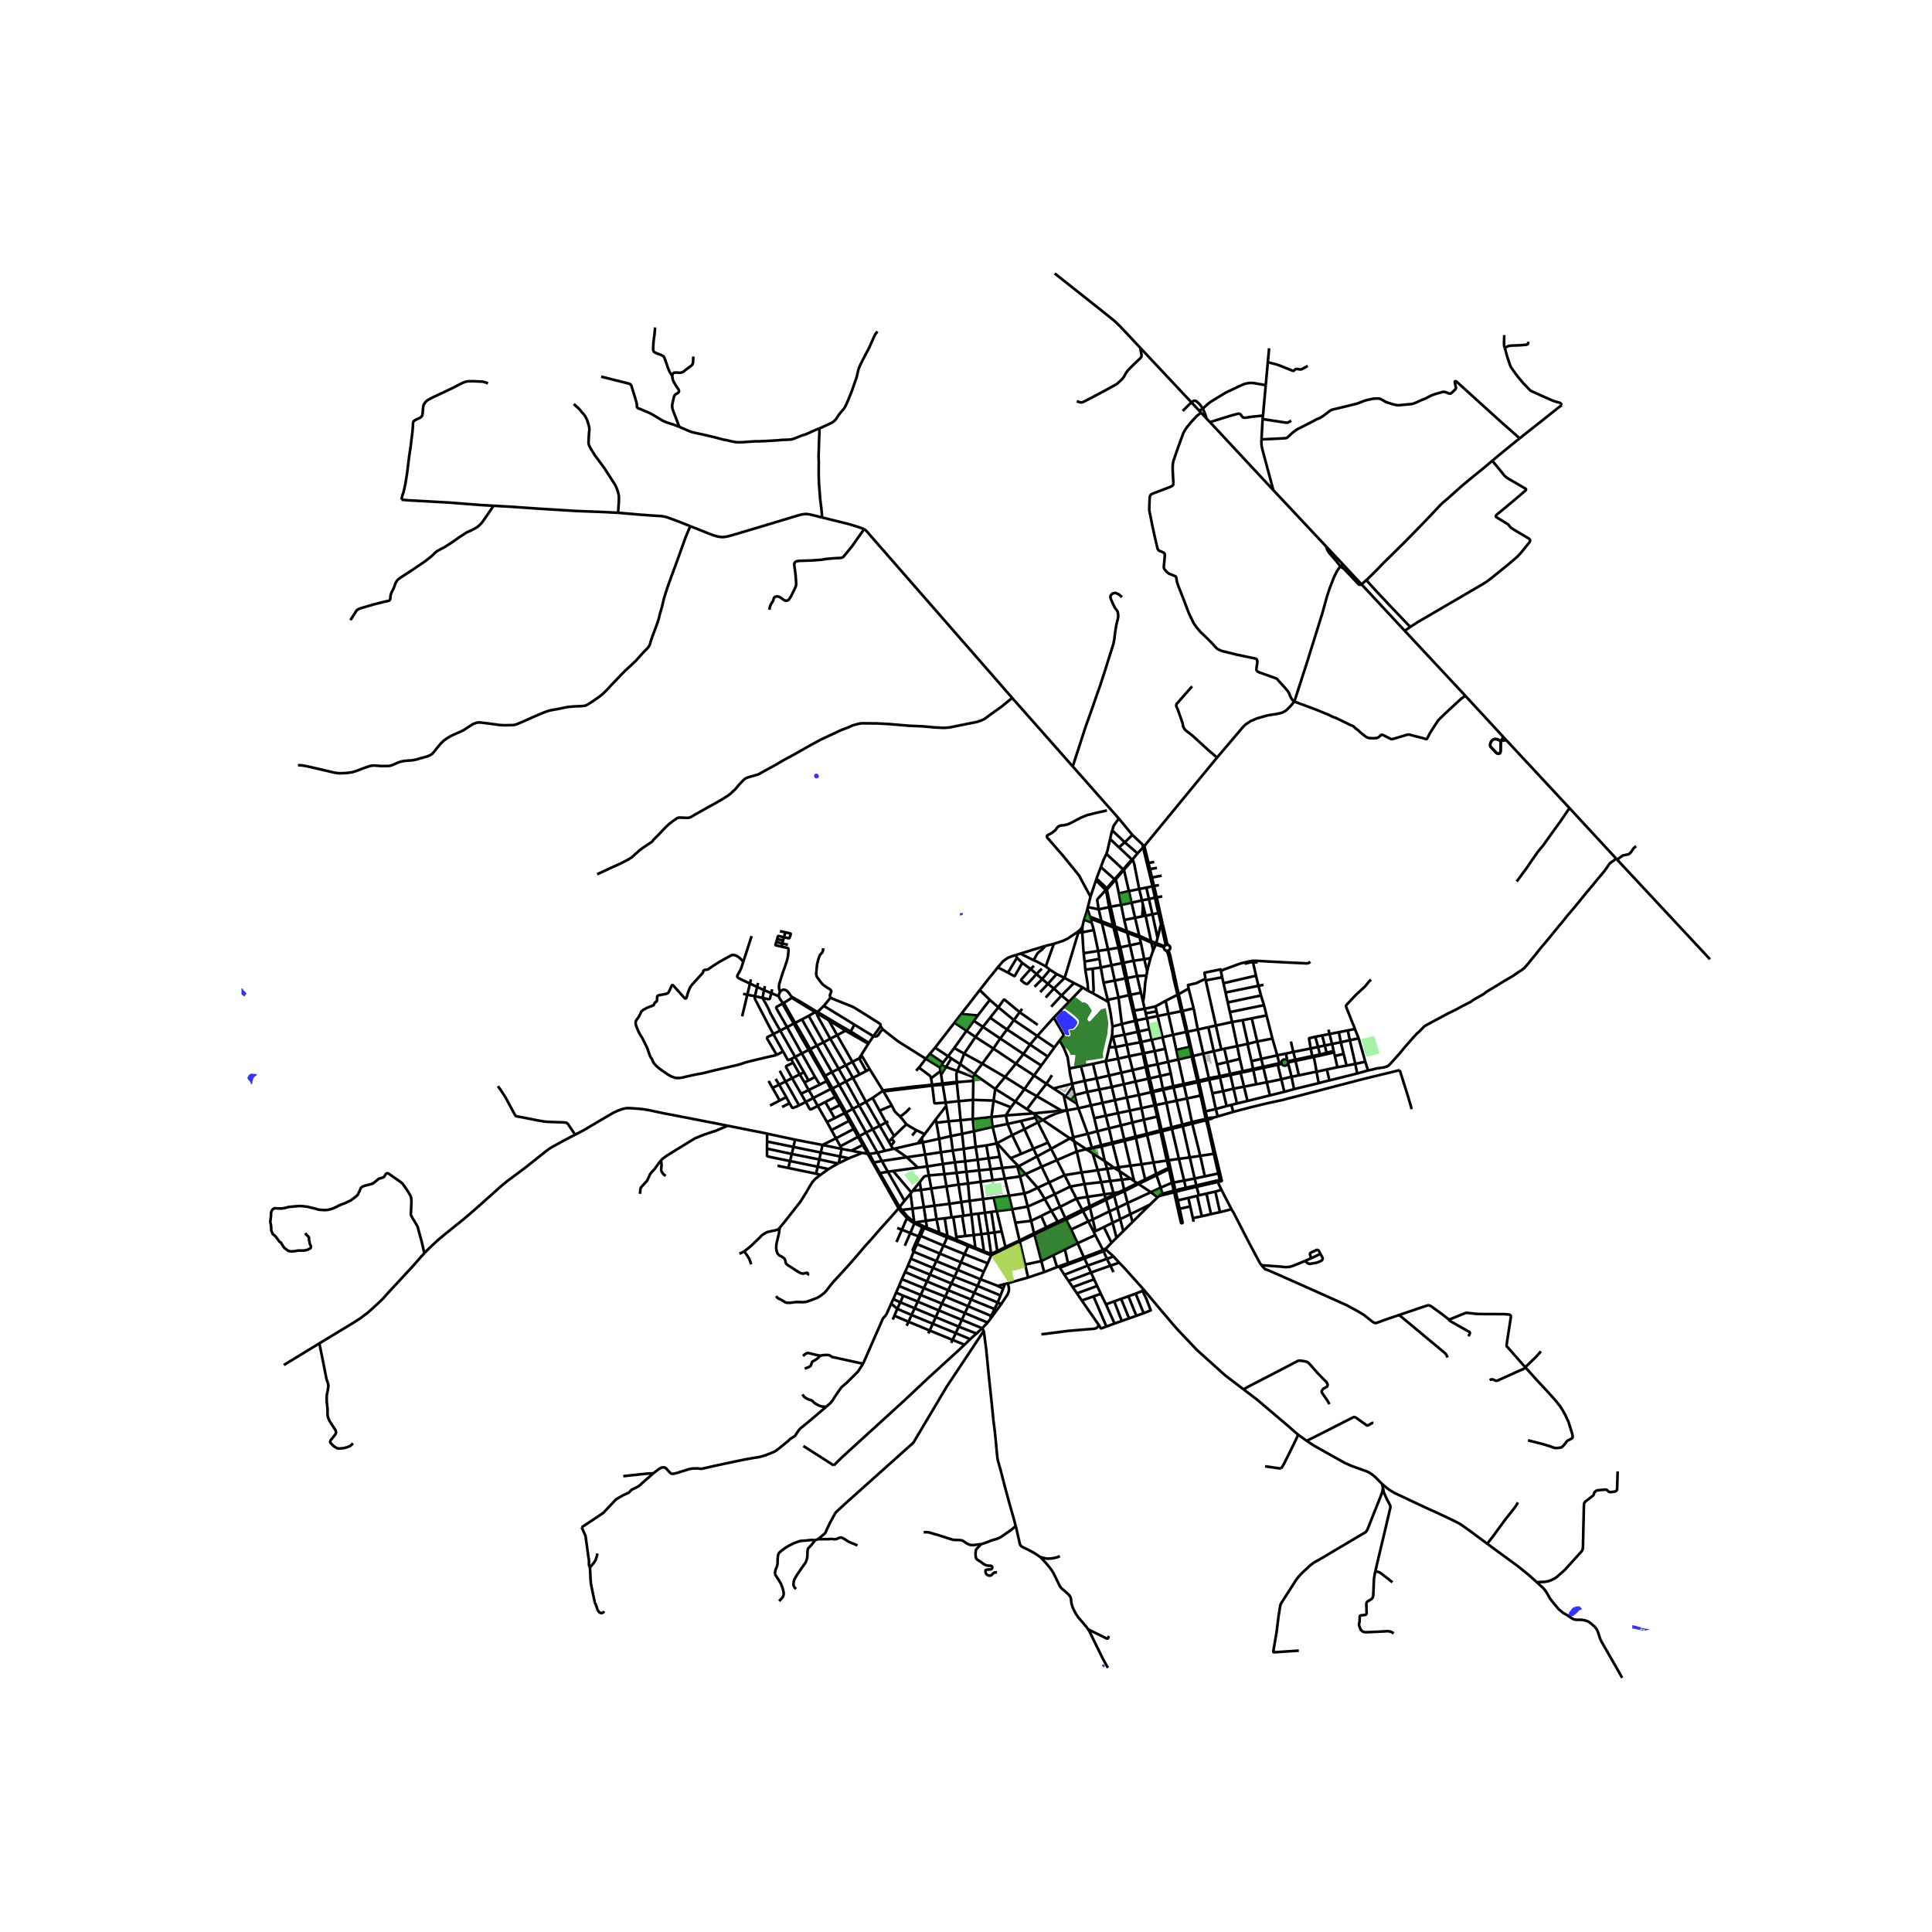 <svg xmlns="http://www.w3.org/2000/svg" width="960" height="960" viewBox="0 0 720 720"><defs><style>*{stroke-linejoin:round;stroke-linecap:butt}</style></defs><g id="figure_1"><path id="patch_1" d="M0 720h720V0H0z" style="fill:#fff"/><g id="axes_1"><path id="patch_2" d="M90 635.761h558V91.44H90z" style="fill:#fff"/><g id="LineCollection_1"><path d="m425.007 129.695-7.68-8.183-2.06-1.96-3.527-2.848-18.685-14.798M449.604 155.96l-2.003-2.19M449.604 155.96l1.309 1.352M449.604 155.96l-.199-.808-.25-.777-.415-1.036-.484-1.042M405.132 428.495l2.1 1.363M405.132 428.495l1.912-.452M405.132 428.495l-.36-.277M405.132 428.495l-.8-.134M637.27 357.49l-34.6-37.117M399.996 423.84l-1.258.412M399.996 423.84l5.382-1.317M399.996 423.84l.286 1.48M399.996 423.84l-2.383-10.024M386.484 430.96l1.714 3.85M386.484 430.96l-1.367-2.879M386.484 430.96l-6.896 3.674M386.484 430.96l5.25-2.83M391.004 440.658l5.745-2.709M391.004 440.658l-4.328 2M391.004 440.658l2.087 4.353M391.004 440.658l-2.806-5.847M405.378 422.523l1.55 5.189M405.378 422.523l-3.504-9.504M405.378 422.523l3.574-.94M397.613 413.816l4.261-.797M397.613 413.816l-.37.032M397.613 413.816l-1.209-5.69M408.952 421.583l-1.15-4.87M408.952 421.583l1.442 5.217M408.952 421.583l4.35-1.08M405.272 446.036l6.324-.934M405.272 446.036l-4.134.65M405.272 446.036l.82 3.498M405.272 446.036l-1.12-4.778M388.198 434.81l-6.003 2.731M388.198 434.81l5.675-2.464M425.397 412.968l-.966-4.89M425.397 412.968l.872 4.319M425.397 412.968l-4.354.927M425.397 412.968l4.848-1.032M410.872 411l1.233 4.798M410.872 411l-1.173-4.977M410.872 411l-4.295.943M410.872 411l4.614-1.013M413.301 420.504l1.195 5.283M413.301 420.504l-1.196-4.706M413.301 420.504l4.435-1.088M385.117 428.081l-3.328-7.253M385.117 428.081l5.46-2.258M385.117 428.081l-4.54 1.926M417.736 419.416 422 418.33M417.736 419.416l-1.092-4.585M417.736 419.416l1.237 5.227M416.644 414.831l-1.158-4.844M416.644 414.831l-4.54.967M416.644 414.831l4.399-.936M416.955 444.304l-1.991.294M416.955 444.304l-1.836.9M416.955 444.304l1.976-.94M391.831 451.267l3.243-1.514M391.831 451.267l-3.812 1.875M391.831 451.267l2.375 4.028M391.831 451.267l-2.503-4.437M421.365 439.257l-3.276.357M421.365 439.257l-4.125-2.774M421.365 439.257l1.295.923M390.577 425.823l-3.795-7.533M390.577 425.823l1.157 2.307M393.873 432.346l7.405-3.22M393.873 432.346l-2.139-4.216M393.873 432.346l2.876 5.603M401.138 446.685l-6.064 3.068M401.138 446.685l-2.273-4.49M401.138 446.685l2.183 4.15M376.638 431.635l2.95 2.999M376.638 431.635l3.94-1.628M371.419 426.127l.804.618 4.415 4.89M389.328 446.83l3.763-1.82M389.328 446.83l-6.33 2.832M386.676 442.658l.752 1.015 1.9 3.157M380.578 430.007l-3.364-6.993M391.734 428.13l7.004-3.878M415.233 435.234l1.642-.224M415.233 435.234l-2.63.353M415.233 435.234l-3.512-2.506M415.233 435.234l2.007 1.249M430.769 411.824l3.917-.834M430.769 411.824l-.34-1.563M430.769 411.824l.36 1.594M395.074 449.753l1.92 4.17M395.074 449.753l-1.983-4.742M421.999 418.33l1.223 5.241M421.999 418.33l-.956-4.435M421.999 418.33l4.27-1.043M396.75 437.95l6.327-1.034M396.75 437.95l2.115 4.246M419.944 409.01l1.099 4.885M419.944 409.01l-1.109-4.946M419.944 409.01l-4.458.977M419.944 409.01l4.487-.931M411.596 445.102l3.368-.504M411.596 445.102l-1.18-4.553M411.596 445.102l.423 1.553M415.486 409.987l-1.152-4.902M429.708 406.946l3.769-.808M429.708 406.946l-.076-.319M429.708 406.946l-.67.168M429.708 406.946l.72 3.315M412.105 415.798l-4.303.915M386.676 442.658l-4.48-5.117M381.76 444.75l1.726-.567 3.19-1.525M410.416 440.549l3.324-.417M410.416 440.549l-1.33-4.452M404.152 441.258l.006.01 6.258-.72M418.089 439.614l.842 3.75M418.089 439.614l-.85-3.131M413.74 440.132l.635-.071 3.714-.447M426.27 417.287l1.14 5.249M426.27 417.287l4.979-1.157M379.588 434.634l2.607 2.907M379.588 434.634l-.447.056M393.09 445.01l5.775-2.814M398.738 424.252l-10.126-6.872M398.738 424.252l1.544 1.067M407.802 416.713l-1.225-4.77M406.577 411.943l-1.404-5.019M406.577 411.943l-4.703 1.076M398.865 442.196l5.287-.938M382.195 437.541l-2.051.885M401.874 413.019l-.612-1.752M396.995 453.923l-2.789 1.372M396.995 453.923l.32.643M396.995 453.923l6.326-3.087M381.789 420.828l-1.33-3.067M381.789 420.828l-4.575 2.186M381.789 420.828l4.993-2.538M413.895 337.893l3.926-.67M413.895 337.893l-.575.177M413.895 337.893l-1.358-6.104-.043-.22M413.895 337.893l1.7 7.402M453.09 413.284l-1.274-5.847M453.09 413.284l.723 2.776M453.09 413.284l4.028-1.085M453.09 413.284l-3.807.9M428.498 401.872l-.982-4.463M428.498 401.872l3.9-.885M428.498 401.872l1.134 4.755M348.984 418.406l4.575-.54M348.984 418.406l-.191-1.313M348.984 418.406l1.035 6M417.821 337.222l-.871-4.275M417.821 337.222l1.138 5.64M417.821 337.222l3.886-.814M433.218 386.54l-4.01.908M433.218 386.54l3.953-.9M433.218 386.54l-1.794-7.882M433.218 386.54l1.014 4.33M346.14 438.055l-.6-3.353M346.14 438.055l.926 4.862M346.14 438.055l5.796-.496M342.765 440.539l1.537-1.944.422-.273 1.416-.267M329.805 428.87l3-.69M329.805 428.87l-2.808.68M329.805 428.87l-4.556-8.029M383.87 389.274l6.615 4.48M383.87 389.274l-8.59-5.607M383.87 389.274l2.705-3.211M383.87 389.274l-2.461 3.516M412.935 353.84l-2.28-9.872M412.935 353.84l1.276 5.897M412.935 353.84l-3.677.54M412.935 353.84l3.894-.67M351.375 433.786l-.726-4.377M351.375 433.786l.561 3.773M351.375 433.786l-5.836.916M351.375 433.786l4.497-.633M423.924 318.027l-4.76-4.131M423.924 318.027l2.073-2.22M423.924 318.027l-1.616 1.96M375.28 383.667l-6.28-4.388M375.28 383.667l2.563-3.494M375.28 383.667l-2.516 3.346M431.403 396.62l-1.083-4.925M431.403 396.62l.995 4.367M431.403 396.62l3.922-.912M431.403 396.62l-3.887.79M434.232 390.87l1.093 4.838M434.232 390.87l-3.912.825M393.787 363.01l-2.519-1.627M393.787 363.01l-3.249 3.645M396.754 364.445l-.192-.105-2.775-1.33M420.707 332.104l3.835-.798M420.707 332.104l-3.757.843M420.707 332.104l1 4.304M418.834 324.214l.183.61 1.69 7.28M430.32 391.695l-1.112-4.247M430.32 391.695l-3.965.803M468.522 388.136l5.663-1.09M468.522 388.136l-3.457.859M468.522 388.136l1.53 6.486M468.522 388.136l-2.036-8.625M320.259 423.385l2.492-1.332M320.259 423.385l-.5.285M320.259 423.385l-1.905-3.39M320.259 423.385l.991 1.76M403.32 347.442l4.303-.85M403.32 347.442l-1.443.082M403.32 347.442l.515 7.787M403.32 347.442l.095-2.189M353.09 460.58l-1.017-6.56M353.09 460.58l-3.028-1.176M353.09 460.58l3.475 1.483M463.076 380.196l1.989 8.799M463.076 380.196l-3.908.676M463.076 380.196l3.41-.685M468.061 363.607l-1.124-5.066M468.061 363.607l.922 3.773M468.061 363.607l-12.105 2.81M351.936 437.559l.79 4.566M351.936 437.559l4.566-.476M421.808 320.281l-4.786-4.488M421.808 320.281l.23.217M421.808 320.281l-3.234 3.743M421.808 320.281l.5-.293M423.168 403.042l-4.333 1.022M423.168 403.042l4.707-1.029M423.168 403.042l-1.064-4.24M423.168 403.042l1.263 5.037M389.735 360.141l1.533 1.242M389.735 360.141l3.01-8.404M385.226 357.844l1.524.688 2.985 1.609M409.258 354.38l-1.635-7.788M409.258 354.38l.465 2.976M409.258 354.38l-5.423.849M414.525 309.494l4.64 4.402M413.704 312.681l.553-2.504.268-.683M416.933 305.031l-1.892 2.686-.516 1.777M403.501 367.995l-5.09 5.308M403.501 367.995l-3.258-1.638M405.504 369.242l-.307-.169-1.696-1.078M438.804 370.743l1.405 6.122M438.804 370.743l.455-.236M434.402 372.96l3.211-1.618.721-.363.47-.236M434.732 354.316l.219.404.447 1.075.704 3.142.739 3.029.61 3.117.775 3.123.578 2.537M378.597 396.387l2.812-3.597M378.597 396.387l-4.044 4.967M378.597 396.387l6.742 4.408M378.597 396.387l-8.385-5.62M328.641 432.68l-2.974.519M328.641 432.68l9.308-1.405M328.641 432.68l2.247 4.008M328.641 432.68l-1.644-3.13M435.42 377.83l-3.996.828M435.42 377.83l4.79-.965M435.42 377.83l1.751 7.81M435.42 377.83l-1.018-4.87M427.516 397.41l-1.161-4.912M301.939 390.994l-.558.292M301.939 390.994l2.484-1.302M301.939 390.994l-3.011-5.279-2.62-4.504M307.508 400.876l-3.692-6.464-1.877-3.418M326.997 429.55l-3.004.497M326.997 429.55l-4.246-7.497M423.498 380.3l3.918-.812M423.498 380.3l-.546-2.421M423.498 380.3l.96 4.103M392.746 351.737l-3.19.779M401.116 347.618l-.956.662-2.273 1.506-1.706.825-3.435 1.126M325.249 420.841l-2.498 1.212M325.249 420.841l2.622-1.293M325.249 420.841l-5.041-8.827M415.772 345.94l4.347 1.675M415.772 345.94l-.177-.645M415.772 345.94l-.807-.311M415.772 345.94l.998 4.078M364.36 432.197l-.761-4.766M364.36 432.197l.513 3.98M364.36 432.197l-4.673.587M364.36 432.197l4.07-.548M466.486 379.51l5.528-1.09M359.082 453.085l-.84-5.103M359.082 453.085l-.508.067M359.082 453.085l2.936-.463M413.016 373.36l-.183-.747M413.016 373.36l-.995-.545M414.592 382.55l-.673-4.763-.5-2.589-.403-1.837M453.556 282.32l-27.097 32.971M482.366 261.458l-.668.78-.607.732-1.408 1.435-.658.562-1.314.68-1.861.4-3.491.564-3.908 1.108-2.315.99-1.971 1.288-.955.961-9.654 11.363M444.267 255.78l-5.632 6.391-.281.488-.004.359.082.352.36.695 1 2.78.908 2.604.266 1.435.376.666.328.459.594.473 2.222 1.745 5.71 5.222 3.36 2.872M407.623 346.592l-.793-2.786M390.485 393.754l2.444-3.382M390.485 393.754l-2.424 3.343M374.836 415.682l-5.367.606M374.836 415.682l1.928-3.024M374.836 415.682l.666 3.173M374.836 415.682l10.288-.76M454.98 361.928l.482 2.27M488.317 358.41l-.563.444-.547.178-9.261-.43-9.511-.517-1.61-.015-1.55.267-3.05.739-6.101 2.233-1.144.619" clip-path="url(#p137b15e200)" style="fill:none;stroke:#000"/><path d="m449.262 364.748-.393-2.246 6.004-1.237.107.663M304.754 412.145l-1.658-2.956M304.754 412.145l3.44 5.999M304.754 412.145l2.812-1.46M300.305 410.653l1.423 2.603.164.148.101.013.136.005.16-.033.252-.103 2.213-1.141M440.21 376.865l.51-.12M440.21 376.865l1.825 7.713M358.243 447.982l-1-6.492M358.243 447.982l3.102-.462M358.243 447.982l-4.393.65M362.52 417.042l-4.52.433M362.52 417.042l6.949-.754M362.52 417.042l.09-7.148M362.52 417.042l.454 4.546M369.469 416.288l.818-6.138M369.469 416.288l.448 3.68M410.655 343.968l4.31 1.66M410.655 343.968l-.17-.673M410.655 343.968l-4.17-1.606M350.062 459.404l-1.041-5.008M350.062 459.404l-4.601-1.877M350.062 459.404l.049.583M361.345 447.52l5.025-.658M361.345 447.52l-.59-6.463M361.345 447.52l.673 5.102M337.949 431.275l4.122 3.867M337.949 431.275l-4.593-3.212M337.949 431.275l6.81-.99M342.07 435.142l-9.223 1.266M342.07 435.142l3.47-.44M414.592 382.55l3.487-.928M414.3 386.523l.198-1.175.094-2.798M308.83 380.19l3.152 5.592M308.83 380.19l2.502 1.546 1.408.873M304.293 377.55l2.652 1.516 1.885 1.125M437.171 385.64l1.207 5.657M437.171 385.64l4.864-1.062M352.073 454.02l-3.052.376M352.073 454.02l2.566-.347M323.586 388.984l.206-.329M323.586 388.984l-2.633 4.218M323.586 388.984l-6.891-3.963M415.64 327.92l.193.134.206.447.911 4.446M386.575 386.063l6.13-6.83M386.575 386.063l6.354 4.31M386.575 386.063l-8.732-5.89M456.725 369.882l12.258-2.502M456.725 369.882l-.77-3.464M456.725 369.882l.822 3.7M298.544 407.612l2.816-1.389M298.544 407.612l1.76 3.041M298.544 407.612l-3.347-5.804M354.639 453.673l-.789-5.042M354.639 453.673l.621-.074M468.983 367.38l1.885-.373M468.983 367.38l.944 3.606M413.704 312.681l3.318 3.112M412.313 318.223l.387-1.113.752-3.284.252-1.145M360.755 441.057l-.598-4.384M360.755 441.057l-3.512.433M360.755 441.057l4.724-.645M455.956 366.418l-.494-2.22M370.212 390.767l-6.685-4.303M370.212 390.767l2.552-3.754M370.212 390.767l-4.141 5.625M362.71 401.377l.409-1.05M362.71 401.377l.022 1.42M362.71 401.377l-5.965-2.276M378.377 410.498l3.41-4.6M378.377 410.498l-1.613 2.16M378.377 410.498l-7.473-4.684M378.377 410.498l4.338 2.867M355.62 390.576l3.704 2.084M355.62 390.576l-2.305 3.049M355.62 390.576l4.572-6.434M386.782 418.29l-.942-1.8M386.782 418.29l1.83-.91M394.913 387.697l-1.984 2.675M398.498 398.182l-.625-4.2-1.349-3.297-1.61-2.988M392.706 379.233l3.567 6.15.04.18-.004.193-.036.248-1.36 1.693M418.96 342.862l1.003 4.143M418.96 342.862l4.053-.826M441.233 404.431l5.096-1.115M441.233 404.431l1.108 4.928M441.233 404.431l-.108-.474M441.233 404.431l-3.883.839M359.324 392.66l6.747 3.732M359.324 392.66l4.203-6.196M359.324 392.66l-1.489 3.934M366.3 382.694l6.464 4.32M366.3 382.694l-3.368-2.251M366.3 382.694l2.7-3.415M366.3 382.694l-2.773 3.77M405.598 455.174l-6.393 3.035M405.598 455.174l1.642-.737M405.598 455.174l-1.998-3.796M405.598 455.174l2.045 3.94M436.099 434.932l-.571.279M436.099 434.932l-.598-2.524M436.099 434.932l.104.485M377.843 380.173l-5.78-4.768M377.843 380.173l2.161-2.955M420.033 364.493l3.72-.738M420.033 364.493l-1.256-5.7M420.033 364.493l1.309 6.24M414.211 359.737l3.907-.808M414.211 359.737l-3.973.822M414.211 359.737l1.213 5.67M400.508 408.092l.754 3.175M400.508 408.092l-.732-3.308M400.508 408.092l4.665-1.168M400.508 408.092l-1.507 1.73M338.244 453.428l-2.142-2.521M338.244 453.428l-.245.505M340.664 455.249l-.907-.563-1.513-1.258M392.617 405.637l3.787 2.489M392.617 405.637l-2.66-1.738M392.617 405.637l6.972-1.767M381.788 405.898l-7.235-4.544M381.788 405.898l4.585 2.606M381.788 405.898l3.551-5.103M304.423 389.692l2.498-1.248M304.423 389.692l5.608 9.86M304.423 389.692l-5.55-9.79M471.05 374.594l-12.7 2.597M471.05 374.594l-1.123-3.608M471.05 374.594l.964 3.826M428.902 444.302l-4.593-3.051M428.902 444.302l2.492 1.884M428.902 444.302l-8.703 4.017M428.902 444.302l3.651-1.711M358.55 422.539l4.424-.951M358.55 422.539l-4.178.847M358.55 422.539l-.55-5.064M358.55 422.539l.615 5.62M421.342 370.733l-.605.139M421.342 370.733l3.853-.792M421.342 370.733l1.326 5.884M303.761 377.225l.532.325M303.761 377.225l.376-.348M303.761 377.225l-2.378 1.346M301.407 375.724l1.236.746 1.118.755M382.999 449.662l-5.775.997M382.999 449.662l-1.239-4.912M382.999 449.662l1.284 5.318M363.599 427.431l-.625-5.843M363.599 427.431l-4.434.728M363.599 427.431l3.98-.574M452.913 429.892l-2.28-9.747M452.913 429.892l-.57.091M452.913 429.892l1.739 7.283M399.589 403.87l.187.914M399.589 403.87l4.636-1.087M398.498 398.182l.294 2.132.797 3.556M444.551 453.972l3.33-.72M444.551 453.972l.278 1.33M444.551 453.972l-.973-4.364M377.224 450.66l-1.184-5.055M377.224 450.66l1.179 5.014M377.224 450.66l-5.762.679M458.35 377.191l-.803-3.61M458.35 377.191l.818 3.68M448.44 392.648l-2.05-8.97M448.44 392.648l2.07 9.148M448.44 392.648l3.896-.893M448.44 392.648l-3.826.902M353.56 417.866l-.945-5.729M353.56 417.866l.812 5.52M353.56 417.866l4.44-.39M444.074 393.68l2.138 9.188M444.074 393.68l.54-.13M444.074 393.68l-4.943 1.143M444.074 393.68l-.76-3.554M416.843 371.758l-4.01.855M416.843 371.758l3.894-.886M416.843 371.758l-1.42-6.35M416.843 371.758l1.236 9.864M305.486 404.194l-4.126 2.029M305.486 404.194l2.534-1.254M305.486 404.194l-1.748-2.844M418.08 381.622l.95 4M418.08 381.622l4.907-1.196M418.835 404.064l-4.501 1.021M418.835 404.064l-.966-4.297M374.475 439.243l-.949-3.975M374.475 439.243l1.565 6.362M374.475 439.243l-4.614.557M380.144 438.426l-2.224.325-3.445.492M350.65 429.41l-.631-5.004M350.65 429.41l-5.892.875M350.65 429.41l4.418-.65M416.684 394.532l-4.638.92M416.684 394.532l4.123-.903M416.684 394.532l1.185 5.235M416.684 394.532l-.971-4.314M363.527 386.464l-3.335-2.322M419.03 385.622l-4.268.789M419.03 385.622l4.923-1.107M419.03 385.622l.883 3.738M429.883 433.236l4.956-.732M429.883 433.236l-4.46.645M429.883 433.236l-2.367-10.238M429.883 433.236l.99 4.258M357.243 441.49l-.74-4.407M357.243 441.49l-4.517.635M459.168 380.872l1.91 8.987M459.168 380.872l-6.044 1.323M417.869 399.767l4.235-.965M417.869 399.767l-4.545 1.056M413.324 400.823l-1.278-5.37M413.324 400.823l1.01 4.262M413.324 400.823l-4.672 1.072M408.652 401.895l1.047 4.128M408.652 401.895l-1.319-5.43M408.652 401.895l-4.427.888M344.291 449.864l3.955-.55M344.291 449.864l-4.232.565M344.291 449.864l-1.071-6.422M344.291 449.864l.761 5.099M354.372 423.386l.696 5.375M354.372 423.386l-4.353 1.02M446.787 445.476l2.832-.653M446.787 445.476l-.626.182M446.787 445.476l-.834-3.203M362.732 402.797l-5.683.468M362.61 409.894l.022-1.61.1-5.487M417.51 353.04l-.68.13M417.51 353.04l3.595-.746M417.51 353.04l-.74-3.022M417.51 353.04l1.267 5.753M333.356 428.063l8.661-1.986M333.356 428.063l-.552.116M411.263 366.233l-1.025-5.674M411.263 366.233l1.57 6.38M411.263 366.233l4.16-.826M359.165 428.159l-4.097.602M359.165 428.159l.522 4.625M377.214 423.014l-1.712-4.159M377.214 423.014l-5.795 3.113M430.61 375.084l-4.017.852M430.61 375.084l3.792-2.125M430.61 375.084l.408 1.793M372.582 431.127l.944 4.141M372.582 431.127l-4.151.522M371.419 426.127l.026.09 1.137 4.91M367.046 451.973l-.676-5.11M367.046 451.973l1.232 7.63M367.046 451.973l-2.517.314M367.046 451.973l2.396-.335M425.188 351.4l1.243 6.09M425.188 351.4l-.472-2.03M425.188 351.4l-4.083.894M454.64 451.732l-1.704-7.666M454.64 451.732l4.295-1.078M454.64 451.732l-3.34.725M379.938 462.284l-1.535-6.61M379.938 462.284l.102.418M379.938 462.284l-5.24 2.428M379.938 462.284l5.41-2.693M423.807 440.956l-1.147-.776M423.807 440.956l.502.295M423.807 440.956l-4.876 2.407M423.807 440.956l2.975-1.417M336.102 450.907l3.957-.478M336.102 450.907l-.863-1.08M444.318 418.747l2.99 12M444.318 418.747l-.125-.574M444.318 418.747l5.136-1.281M444.318 418.747l-3.555.925M381.409 392.79l6.652 4.307M381.409 392.79l-8.645-5.777M435.501 432.408l3.847-.53M435.501 432.408l-.644-2.903M407.333 396.465l-4.505.876M407.333 396.465l4.713-1.013M425.563 335.559l-1.021-4.253M425.563 335.559l.392 1.631M425.563 335.559l2.606-.536M425.563 335.559l-3.856.85M363.119 400.328l-5.284-3.734M363.119 400.328l2.952-3.936M363.119 400.328l7.785 5.486M381.76 444.75l-5.72.855M381.76 444.75l-1.616-6.324M366.07 396.392l8.483 4.962M394.206 455.295l-2.293 1.068M347.066 442.917l1.18 6.397M347.066 442.917l-3.846.525M347.066 442.917l5.66-.792M388.612 417.38l-3.037-2.14M395.029 414.53l-1.535.468-2.671 1.187-2.211 1.195M477.666 396.462l.107.2.276.26.348.166.385.054.384-.061.344-.173.27-.265.17-.331M477.666 396.462l-1.49.338M477.556 396.08l.04.253.07.13M343.22 443.442l-.455-2.903M343.22 443.442l-3.067.321M452.936 444.066l2.27-.647M452.936 444.066l-3.317.757M450.624 402.378l4.03-.88M450.624 402.378l-.115-.582M450.624 402.378l1.192 5.059M450.624 402.378l-3.777.825M426.93 341.254l2.55-.518M426.93 341.254l-1.242.248M426.93 341.254l-.975-4.064M426.93 341.254l2.042 9.48M322.751 422.053l-4.936-8.813M388.06 397.097l-2.72 3.698M348.246 449.314l5.604-.683M348.246 449.314l.775 5.082M355.068 428.76l.804 4.393M445.839 441.786l-3.931.856M445.839 441.786l-.627-2.577M445.839 441.786l.114.487M445.839 441.786l7.73-1.839M431.088 334.406l2.07-.347M431.088 334.406l-.66.139M431.088 334.406l-1.015-4.22M432.332 340.09l-.429-1.916-.815-3.768M422.422 358.04l-1.317-5.746M422.422 358.04l1.331 5.715M422.422 358.04l4.009-.55M422.422 358.04l-3.645.753M403.32 450.836l.28.542M403.32 450.836l2.771-1.302M436.736 420.7l-.12-.565M436.736 420.7l2.612 11.178M436.736 420.7l4.027-1.028M436.736 420.7l-3.716.903M413.36 390.294l-.92 4.071-.394 1.087M370.904 405.814l3.65-4.46M370.904 405.814l-.617 4.336M315.215 396.999l-5.807-9.886M315.215 396.999l2.63 4.668M315.215 396.999l2.46-1.28M315.215 396.999l-2.668 1.312M355.872 433.153l.63 3.93M355.872 433.153l3.815-.37M415.424 365.407l3.967-.786M426.593 375.936l-.614-2.635M426.593 375.936l.398 1.72M426.593 375.936l-3.925.68M398.498 398.182l4.33-.84M426.355 392.498l-.98-4.182M420.119 347.615l-.156-.61M420.119 347.615l.986 4.679M420.119 347.615l4.597 1.755M447.309 430.746l1.688 7.652M447.309 430.746l5.034-.763M447.309 430.746l-3.892.581M325.667 433.199l-1.674-3.152M325.667 433.199l-.434.091M325.667 433.199l2.253 3.965M419.089 425.132l4.247-1.056M419.089 425.132l-.116-.489M419.089 425.132l2.207 9.3M419.089 425.132l-4.476 1.104M357.835 396.594l-1.09 2.507M357.835 396.594l-3.306-2.172M293.328 382.757l5.459 9.821M293.328 382.757l2.502-1.28M293.328 382.757l-2.574 1.316M291.63 374.03l-2.088 1.117-.195.185-.079.192.063.244 1.744 3.069 2.253 3.92M437.367 440.694l3.925-.739M437.367 440.694l-.623.095M437.367 440.694l-1.164-5.277M437.367 440.694l.66 2.895M421.296 434.431l4.128-.55M421.296 434.431l-4.421.579M421.296 434.431l1.364 5.749M441.908 442.642l-.616-2.687M441.908 442.642l.137.525M441.908 442.642l-3.882.947M466.937 358.541l1.749.12M463.805 359.15l2.362-.533.77-.076M441.292 439.955l-1.944-8.077M441.292 439.955l3.92-.746M350.019 424.406l-6.113 1.324M360.192 384.142l-4.5-3.004M360.192 384.142l2.74-3.7M434.686 410.99l3.793-.806M434.686 410.99l-1.21-4.852M434.686 410.99l1.93 9.145M426.46 315.291l-.463.516M426.46 315.291l-.691-.583M426.46 315.291l1.564 6.337M406.485 342.362l-.248-.73M406.485 342.362l.345 1.444M389.957 403.9l-4.618-3.105M389.957 403.9l-3.584 4.604M389.957 403.9l2.094-3.204M414.334 405.085l-4.635.938M433.477 406.138l3.873-.868M433.477 406.138l-.103-.393M423.013 342.036l2.675-.534M423.013 342.036l1.553 6.686M423.013 342.036l-1.306-5.628M382.715 413.365l3.658-4.86M382.715 413.365l2.41 1.557M442.035 384.578l1.28 5.548M442.035 384.578l.503-.086M446.39 383.678l-1.552-7.887M446.39 383.678l-3.852.814M446.39 383.678l3.94-.871M424.716 349.37l4.35 1.906M424.716 349.37l-.15-.648M433.02 421.603l-.124-.53M433.02 421.603l-.543.134M433.738 424.658l-.622-2.649-.096-.406M365.48 440.412l-.607-4.235M365.48 440.412l.89 6.45M365.48 440.412l4.38-.612M404.455 361.369l2.75-.355M404.455 361.369l-.25-3.032M405.504 369.242l-.145-2.4-.31-1.932-.594-3.541M429.066 351.276l1.665.722M429.066 351.276l-.094-.543M429.066 351.276l.682 2.901M368.278 459.603l1.088 7.647M368.278 459.603l-2.53.343M368.278 459.603l2.328-.315M385.348 459.591l-1.065-4.61M385.348 459.591l4.552-2.214M341.163 455.547l-.499-.298M341.163 455.547l3.89-.584M341.163 455.547l3.502 1.658M432.553 442.591l-1.546-4.59M432.553 442.591l4.191-1.802M433.14 444.886l-.243-1.007-.344-1.288M448.997 438.398l5.04-1.08M448.997 438.398l-3.785.811M371.419 426.127l-1.502-6.158M371.419 426.127l-3.84.73M467.078 398.786l3.763-.82M467.078 398.786l-.082-.413M467.078 398.786l1.095 5.288M467.078 398.786l-3.847.84M465.065 388.995l-3.986.864M466.39 395.436l-1.27-5.44-.055-1.001M409.699 406.023l-4.526.901M439.348 431.878l4.07-.55M431.774 445.817l-.38.369M431.774 445.817l1.419-.41 4.406-1.1M433.14 444.886l-.482.22-.322.167-.562.544M414.3 386.523l.462-.112M414.3 386.523l-.94 3.77M309.408 387.113l-2.487 1.331M309.408 387.113l2.574-1.331M304.293 377.55l.282.777.43.924 1.001 1.753 3.402 6.109M470.68 154.884l-.143 1.295M470.68 154.884l1.025-11.334M450.913 157.312l7.323-2.278 3.105-.866h.516l.5.281.322.488.39.504.4.214h.891l1.783-.303 4.537-.468M474.52 182.655l-23.607-25.343M474.52 182.655l19.706 21.008M470.126 163.754l-.052.946.098 1.422.23 1.185 4.118 15.348M352.726 442.125l1.124 6.506M348.793 417.093l3.822-4.956M348.793 417.093l-4.19 5.57M350.293 397.807l.213 1.337M350.293 397.807l.465-.852M350.293 397.807l-5.28-3.24M348.469 390.441l7.224-9.303M348.469 390.441l-1.929 2.303M348.469 390.441l4.846 3.184M398.41 373.303l-4.914 5.118-.79.812M380.92 375.964l-.916 1.254M368.89 372.634l3.174 2.771M368.89 372.634l-3.753-3.66M364.41 378.447l.756-1.02 3.723-4.793M353.315 393.625l-1.873 2.438M353.315 393.625l1.214.797M359.687 432.784l.47 3.89M362.018 452.622l2.511-.335M362.018 452.622l.867 7.643M363.485 464.987l-6.92-2.924M363.485 464.987l-.6-4.722M363.485 464.987l.033.419M363.485 464.987l3.224 1.348M369.366 467.25l.064.508M369.366 467.25l-.624-.186-2.033-.729M369.366 467.25l2.29-1.01M349.02 454.396l-3.968.567M345.052 454.963l.409 2.564M342.765 440.539l-2.612 3.224M340.153 443.763l-.488.665M356.502 437.083l3.655-.41M360.157 436.673l4.716-.496M364.873 436.177l4.324-.442M373.526 435.268l-4.33.467M373.526 435.268l5.615-.578M327.92 437.164l2.968-.476M327.92 437.164l-.435.091M327.92 437.164l7.319 12.663M323.993 430.047l-.608-.011M323.993 430.047l-2.743-4.901M330.888 436.688l1.959-.28M337.055 447.533l-1.204-2.231-4.963-8.614M308.02 402.94l1.61 2.87M308.02 402.94l-.99-1.864M296.308 381.211l2.565-1.309M296.308 381.211l-.478.266M296.308 381.211l-4.216-7.462M292.092 373.75l-.462.28M292.092 373.75l-.579-.267M295.119 371.863l-1.048.658-1.181.748-.798.48M291.63 374.03l4.2 7.447M291.63 374.03l-.117-.547M295.83 381.477l2.41 4.386 3.141 5.423M343.763 457.347l.678.312M343.763 457.347l-1.465 3.38M343.763 457.347l-2.989-1.468M369.43 467.758l-1.355 3.043M369.43 467.758l.693-.318 4.728-2.27M363.518 465.406l4.286 1.798.938.355.688.2M403.6 451.378l2.598-1.316M403.6 451.378l-6.285 3.188M424.309 441.25l2.596-1.278M424.309 441.25l-5.238 2.649M436.203 435.417l-.566.3M436.744 440.789l.7 2.932M436.744 440.789l-1.107-5.071M408.633 327.424l-.195.66M408.633 327.424l1.627-4.312M412.4 331.08l-.33-.446-3.437-3.21M408.438 328.085l-2.045 6.07M408.438 328.085l3.306 3.262.194.366M414.965 345.629l1.12 4.534M414.965 345.629l-.215-.665M416.83 353.17l1.288 5.759M416.83 353.17l-.744-3.007M419.391 364.62l1.346 6.252M419.391 364.62l-1.273-5.691M420.737 370.872l1.686 7.16M422.987 380.426l.966 4.089M422.987 380.426l-.564-2.394M425.864 392.601l-5.057 1.028M425.864 392.601l1.068 5.059M425.864 392.601l-.984-4.164M426.932 397.66l.943 4.353M426.932 397.66l-4.828 1.142M427.875 402.013l1.088 4.824M429.038 407.114l.814 3.264M429.038 407.114l-.453.008M429.038 407.114l-.075-.277M430.245 411.936l.377 1.574M430.245 411.936l-.393-1.558M431.249 416.13l.564 2.458M431.249 416.13l-.627-2.62M432.477 421.737l.665 3.031M432.477 421.737l-.128-.528M427.516 422.998l4.476-1.138.485-.123M434.839 432.504l.689 2.707M434.839 432.504l-.645-2.879M435.528 435.211l-4.655 2.283M435.528 435.211l.109.507M435.637 435.718l-4.63 2.283M407.044 428.043l-.116-.331M407.044 428.043l3.46-.806M401.278 429.126l.776-.173 2.278-.592M404.332 428.361l.44-.143M452.236 416.506l1.577-.446M452.236 416.506l-1.036.026-1.325.319M449.998 417.328l1.333-.359.905-.463M444.193 418.173l-1.852-8.814M444.193 418.173l-3.56.931M444.193 418.173l5.134-1.195M436.616 420.135l-3.361.847-.359.09M436.616 420.135l4.018-1.03M432.896 421.072l-.602-2.592M432.896 421.072l-.547.137M432.35 421.209l-4.94 1.327M431.813 418.588l.474 2.318.062.303M427.41 422.536l.106.462M427.41 422.536l-4.188 1.035M418.973 424.643l-4.477 1.144M423.222 423.571l-2.488.645-1.761.427M406.928 427.712l-2.156.506M406.928 427.712l3.466-.912M404.772 428.218l-4.49-2.899M400.282 425.32l.996 3.806M401.278 429.126l1.8 7.79M403.077 436.916l1.075 4.342M409.087 436.097l-3.724.55-2.286.27M406.091 449.534l3.956-1.921M406.198 450.062l4.103-2.01M406.198 450.062l1.042 4.375M407.24 454.437l6.23-2.999M407.24 454.437l1.028 4.37M408.268 458.808l3.102-1.507M408.268 458.808l-.625.306M458.935 450.654l-3.73-7.235M470.124 471.552l-.375-.54-.438-.71-3.864-7.232-5.647-11.002-.865-1.414M438.934 447.353l-.759-3.181M438.934 447.353l3.938-.924M438.934 447.353l-.649.163M438.934 447.353l.688 3.124M438.285 447.516l.702 3.106M438.285 447.516l-.686-3.21M455.206 443.419l-1.404-2.92M442.872 446.43l3.289-.772M442.872 446.43l.706 3.178M438.987 450.622l.635-.145M438.987 450.622l1.122 5.071.071.122.115.054.345-.067.078-.075.015-.08-1.11-5.17M439.622 450.477l3.956-.87M446.16 445.658l1.72 7.594M447.88 453.252l3.42-.795M449.619 444.823l1.681 7.634M453.802 440.498l-.233-.55M453.802 440.498l1-.229M453.802 440.498l-7.85 1.775M454.038 437.318l.596 2.379M454.038 437.318l.614-.143M454.038 437.318l-1.695-7.335M455.21 439.54l-.576.157M455.21 439.54l-.558-2.365M454.803 440.27l.417-.11.083-.089v-.14l-.094-.391M438.026 443.589l-.581.132M438.026 443.589l.15.583M437.445 443.72l-4.305 1.166M437.445 443.72l.154.587M437.6 444.307l.575-.135M438.175 444.172l3.87-1.005M445.953 442.273l-3.908.894M423.222 423.571l.114.505M423.336 424.076l2.088 9.805M423.336 424.076l2.283-.607 1.897-.47M425.424 433.881l1.358 5.658M426.782 439.539l.123.433M426.782 439.539l4.091-2.045M426.905 439.972l4.102-1.97M399.205 458.21l2.381 5.108M399.205 458.21l-1.89-3.644M414.985 474.086l-1.188-2.395M407.643 459.114l.535 1.172M428.565 448.933l-7.31 3.563M428.565 448.933l-6.49 6.434M428.565 448.933l2.829-2.747M411.37 457.301l3.28-1.608M411.37 457.301l2.86 5.846M414.23 463.147l-1.84 1.93M414.23 463.147l1.877-1.86M416.107 461.286l2.505-2.483M416.107 461.286l-1.458-5.593M414.65 455.693l2.816-1.35M414.65 455.693l-1.18-4.255M413.47 451.438l2.919-1.292M413.47 451.438l-1.272-4.329M412.198 447.11l3.036-1.457M412.198 447.11l-1.897.942M412.019 446.655l-1.972.958M412.019 446.655l3.1-1.452M409.087 436.097l-1.856-6.24M412.604 435.587l-2.017.275-1.5.235M407.231 429.858l4.49 2.87M418.612 458.803l-1.146-4.46M418.612 458.803l3.464-3.436M417.466 454.342l-1.077-4.196M417.466 454.342l3.789-1.846M416.389 450.146l-1.155-4.493M416.389 450.146l3.81-1.827M415.234 445.653l-.115-.45M415.234 445.653l3.837-1.754M415.12 445.203l-.156-.605M414.964 444.598l-1.224-4.466M413.74 440.132l-1.136-4.545M412.604 435.587l-.883-2.859M411.72 432.728l-1.216-5.491M410.504 427.237l-.11-.437M410.504 427.237l4.109-1.001M410.394 426.8l4.102-1.013M405.173 406.924l-.948-4.141M404.225 402.783l-1.397-5.442M414.496 425.787l.117.449M414.613 426.236l2.262 8.774M416.875 435.01l.365 1.473M419.07 443.899l1.13 4.42M420.2 448.319l1.055 4.177M421.255 452.496l.82 2.871M366.37 446.862l3.96-.522M376.04 445.605l-5.71.735M380.144 438.426l-1.003-3.736M345.54 434.702l-.782-4.417M344.758 430.285l-.852-4.555M343.906 425.73l-.4-1.608M343.906 425.73l-1.889.347M343.506 424.122l1.097-1.458M343.506 424.122l-1.489 1.955M337.055 447.533l-1.816 2.294M337.055 447.533l2.278-2.7M335.239 449.827l-.36.508M334.879 450.335l.348.437.346.46.86 1.004 1.566 1.697M289.23 483.025l.407.563.532.376.9.392.76.46.758.482.723.213 1.09.01 2.47-.31 2.52.088 1.188-.163.977-.347 2.378-.873.642-.273.816-.464 1.257-.911.531-.408.751-.828 2.276-2.92 2.738-2.98 2.487-2.714 2.307-2.596 2.847-3.29 1.635-1.953 1.596-1.753 1.987-2.248 2.26-2.61 2.362-2.611 2.284-2.544 2.17-2.478M334.879 450.335l-7.394-13.08M340.664 455.249l-.605-4.82M340.06 450.43l-.727-5.597M339.333 444.833l.332-.405M339.665 444.428l-6.818-8.02M369.86 439.8l-.663-4.065M369.197 435.735l-.766-4.086M368.43 431.65l-.851-4.793M355.26 453.6l3.314-.448M355.26 453.6l1.155 7.4M356.565 462.063l-.15-1.064M356.565 462.063l-.07.472M359.75 460.634l-1.176-7.482M359.75 460.634l-3.335.365M359.75 460.634l3.135-.369M364.53 452.287l1.217 7.659M366.71 466.335l-.963-6.39M371.656 466.24l-1.05-6.952M371.656 466.24l3.041-1.528M369.442 451.638l2.02-.3M369.442 451.638l1.164 7.65M370.33 446.34l1.132 4.999M371.462 451.339l1.833 7.585M374.697 464.712l-1.402-5.788M374.697 464.712l.154.458M373.295 458.924l-2.689.364M365.747 459.946l-2.862.32M384.283 454.98l3.736-1.838M384.283 454.98l-5.88.694M388.02 453.142l1.88 4.235M389.9 457.377l2.013-1.014M380.04 462.702l2.005 8.56M380.04 462.702l5.485-2.621M380.04 462.702l-5.19 2.468M383.148 476.097l-1.103-4.835M383.148 476.097l5.98-2.015M383.148 476.097l-7.546 2.14M385.525 460.08l6.672-3.234M385.525 460.08l2.555 9.89M389.128 474.082l-1.048-4.112M389.128 474.082l4.803-1.875M382.045 471.262l6.035-1.292M388.08 469.97l4.458-2.229M408.178 460.286l-6.592 3.032M408.178 460.286l2.869 5.573M374.524 478.498l-.682 1.758M374.524 478.498l1.078-.261M374.524 478.498l-2.67.71M411.047 465.86l-7.107 2.686M411.047 465.86l.216.425M411.047 465.86l.803-.482M392.538 467.741l4.324-2.103M392.538 467.741l1.393 4.466M393.931 472.207l.776-.29M396.862 465.638l4.724-2.32M396.862 465.638l1.164 5.08M398.026 470.718l-3.32 1.2M398.026 470.718l5.914-2.172M397.315 454.566l-5.118 2.28M401.586 463.318l2.354 5.228M403.94 468.546l.207.44M415.357 493.237l-3.2-7.143M415.357 493.237l2.709-.96M415.357 493.237l-3.031 1.131M394.707 471.918l.272.522M412.158 486.094l-1.919-3.93M412.158 486.094l3.071-1.119M425.797 481.074l-2.57 1.038M425.797 481.074l.132-.82M426.215 489.391l2.639-1.053-1.662-4.348-1.395-2.916M415.229 484.975l2.588-.926M415.229 484.975l2.837 7.302M418.066 492.277l2.71-.96M417.817 484.05l2.724-.976M417.817 484.05l2.959 7.267M420.776 491.317l2.71-.96M420.541 483.074l2.687-.962M420.541 483.074l2.946 7.283M426.215 489.391l-.636.226-2.092.74M423.228 482.112l2.987 7.28M403.15 484.667l6.356 9.135M403.15 484.667l-1.804-2.67M403.15 484.667l4.373-1.544M410.239 482.164l-1.352-2.923M410.239 482.164l-2.716.959M407.523 483.123l4.803 11.245M409.506 493.802l.784 1.251.196-.074.238-.044 1.602-.567M396.658 475.064l1.562 2.31M396.658 475.064l-1.679-2.624M396.658 475.064l8.718-3.414M405.376 471.65l1.197 2.588M405.376 471.65l-1.23-2.664M405.376 471.65l7.124-2.522M412.5 469.128l2.5-.859M412.5 469.128l-1.237-2.843M412.5 469.128l1.297 2.563M415 468.27l2.084 2.276M415 468.27l-2.85-2.58M398.22 477.374l1.563 2.312M398.22 477.374l8.353-3.136M406.573 474.238l1.165 2.518M406.573 474.238l7.224-2.547M413.797 471.69l3.287-1.144M425.93 480.253l-6.87-7.668-1.976-2.039M399.783 479.686l1.563 2.311M399.783 479.686l7.955-2.93M407.738 476.756l1.15 2.485M401.346 481.997l7.541-2.756M411.85 465.378l.3.312M411.85 465.378l.54-.302M445.212 439.21l-1.795-7.883M443.417 431.327l-2.654-11.655M440.763 419.672l-.13-.568M440.634 419.104l-2.155-8.92M437.35 405.27l-.123-.444M437.35 405.27l1.13 4.914M431.424 378.658l-4.008.83M431.424 378.658l-.406-1.781M438.378 391.297l.753 3.526M438.378 391.297l4.937-1.17M443.315 390.126l.486-.126M435.325 395.708l3.806-.885M435.325 395.708l.991 4.39M439.131 394.823l1.994 9.134M432.398 400.987l.976 4.758M432.398 400.987l3.918-.889M436.316 400.098l.91 4.728M476.176 396.8l-.1-.41M476.176 396.8l1.328 5.43M476.176 396.8l-5.335 1.165M477.556 396.08l-.76.159M479.676 395.187l-.337-.243-.403-.121-.424.015-.392.15-.316.266-.202.352-.064.363.018.111M466.996 398.373l-.605-2.937M466.996 398.373l-3.889.844M466.996 398.373l3.748-.818M450.51 401.796l-3.75.955M450.51 401.796l4.058-.727M441.125 403.957l-3.898.87M441.125 403.957l5.087-1.089M437.227 404.826l-3.853.919M433.374 405.745l-3.742.882M429.632 406.627l-.669.21M422.104 398.802l-1.297-5.173M420.807 393.63l-.894-4.27M425.375 388.316l-.495.12M425.375 388.316l3.833-.868M425.375 388.316l-.916-3.913M424.88 388.437l-4.967.923M424.88 388.437l-.927-3.922M419.913 389.36l-4.2.858M415.713 390.218l-.95-3.807M415.713 390.218l-2.352.076M429.208 387.448l-.878-3.902M427.416 379.488l-.425-1.833M427.416 379.488l.914 4.058M403.835 355.229l.37 3.108M410.238 360.559l-3.033.455M410.238 360.559l-.515-3.203M404.205 358.337l5.518-.981M426.43 357.49l1.104 4.388M426.43 357.49l2.32-.417M423.753 363.755l1.442 6.186M423.753 363.755l3.492-.209M412.833 372.613l-.812.202M412.021 372.815l-4.786-2.674M425.195 369.94l.784 3.361M423.953 384.515l.506-.112M424.459 384.403l3.87-.857M396.404 408.126l.789.507M386.373 408.504l9.238 5.396M395.61 413.9l-.689.072M395.61 413.9l1.633-.052M401.262 411.267l-2.26-1.446M397.193 408.633l1.808 1.188M397.193 408.633l2.583-3.849M385.124 414.922l.451.318M385.124 414.922l9.797-.95M380.459 417.76l5.38-1.27M380.459 417.76l-4.957 1.095M362.974 421.588l6.943-1.62M369.917 419.969l5.585-1.114M385.84 416.49l-.265-1.25M352.41 410.89l-1.094-6.642M352.41 410.89l.205 1.247M352.41 410.89l4.877-.518M347.421 404.589l.772 6.343.132.224.238.04 3.846-.306M357.287 410.372l.714 7.103M357.287 410.372l5.323-.478M356.596 403.622l.201 2.026.49 4.724M362.61 409.894l7.677.256M370.287 410.15l6.477 2.508M342.498 397.87l2.515-3.303M342.498 397.87l-1.09 1.159M346.987 401.85l-.125-.46-.239-.429-4.125-3.091M347.421 404.589l-.062-.327M347.421 404.589l3.895-.34M347.421 404.589l-18.189 2.139M351.316 404.248l-.08-.472M351.316 404.248l5.28-.626M356.596 403.622l.453-.357M356.557 403.196l.014.187.025.24M356.557 403.196l-5.321.58M356.745 399.1l-.339 1.164.151 2.932M356.557 403.196l.492.069M351.236 403.776l-3.877.486M350.725 400.535l.465 2.96.046.28M347.359 404.262l-.372-2.412M347.359 404.262l-8.033.815-10.308 1.27M356.745 399.1l-4.181-1.465M350.758 396.955l.684-.892M350.758 396.955l1.806.68M346.987 401.85l3.52-2.706M350.506 399.144l.219 1.39M345.013 394.567l1.527-1.823M328.888 383.545l5.276 4.138.844.606 10.005 6.278M350.725 400.535l1.839-2.9M352.564 397.635l1.965-3.213M371.85 360.509l3.799 1.969M378.645 355.895l-1.643.503-1.377.563-1.752 1.183-2.023 2.365M365.137 368.973l3.809-4.89.782-.91 2.122-2.664M358.216 377.888l6.921-8.915M358.216 377.888l-2.523 3.25M358.216 377.888l6.194.559M364.41 378.447l-1.478 1.996M369 379.279l3.064-3.874M380.004 377.218l-5.56-4.6-.164-.089-.133.022-.14.111-1.943 2.743M380.004 377.218l6.718 4.732M338 453.933l-1.894 4.349M338 453.933l.579.514 1.3.95.895.482M334.099 462.865l2.007-4.583M340.774 455.88l-1.524 3.638M337.193 464.249l2.057-4.731M344.665 457.205l-.224.454M344.665 457.205l.796.322M344.441 457.66l5.67 2.327M344.441 457.66l-1.346 2.91M336.106 458.282l3.144 1.236M336.106 458.282l-1.747-.655M342.298 460.728l-1.557-.577-1.491-.633M341.717 463.64l8.51 3.516M341.717 463.64l-1.223 2.834M343.095 460.57l-.28.574-1.098 2.497M366.628 473.921l-8.497-3.5M366.628 473.921l-1.224 2.816M366.628 473.921l1.447-3.12M343.095 460.57l8.528 3.63M368.075 470.801l-8.655-3.42M352.951 461.153l3.544 1.382M352.951 461.153l-1.328 3.048M352.951 461.153l-2.84-1.166M351.623 464.2l7.797 3.181M351.623 464.2l-1.395 2.956M350.228 467.156l7.903 3.265M350.228 467.156l-1.27 2.816M337.87 494.077l.727-1.496M360.843 464.368l2.675 1.038M360.843 464.368l-1.423 3.013M360.843 464.368l-4.348-1.833M359.42 467.381l-1.29 3.04M358.13 470.421l-1.228 2.825M345.958 496.946l.512-1.102M354.45 500.464l.576-1.114M332.804 428.18l-.721-1.248M311.982 385.782l3.12-1.674M311.982 385.782l5.694 9.936M298.873 379.902l2.51-1.33M327.87 419.548l-5.142-8.927M327.87 419.548l3.347 5.846M327.87 419.548l2.339-1.218M331.036 417.893l-.827.437M306.921 388.444l-5.538-9.873M306.921 388.444l5.626 9.867M315.102 384.108l1.593.913M315.102 384.108l-2.362-1.499M320.352 400.439l-2.676-4.72M320.352 400.439l2.462-1.314M320.352 400.439l-2.507 1.228M301.381 391.286l-2.594 1.292M301.381 391.286l5.65 9.79M298.787 392.578l4.95 8.772M298.787 392.578l-2.464 1.302M323.792 388.655l-6.771-4.247M323.792 388.655l1.696-2.473M295.385 371.648l-.266.215M295.385 371.648l-.438-.214M298.02 373.172l-1.141-.65-1.494-.874M297.747 373.49l2.76 1.686M297.747 373.49l.274-.318M297.747 373.49l-2.628-1.627M298.02 373.172l2.746 1.642M300.507 375.176l.9.548M300.507 375.176l.259-.362M300.766 374.814l.922.555M301.407 375.724l.281-.355M301.688 375.369l2.449 1.508M304.137 376.877l.524.266M312.74 382.61l.344-.452M313.084 382.158l-4.598-2.744-3.825-2.27M313.084 382.158l3.937 2.25M316.695 385.02l.326-.612M317.02 384.408l1.418-2.545M307.03 401.076l.478-.2M307.508 400.876l2.523-1.324M310.243 405.622l-1.725-3.02-1.01-1.726M310.03 399.552l2.727 4.792M310.03 399.552l2.517-1.241M312.547 398.31l2.715 4.722M317.676 395.718l2.52-1.304M321.386 393.799l-1.19.615M321.386 393.799l2.72 4.636M321.386 393.799l-.433-.597M310.243 405.622l2.514-1.278M312.064 408.867l-.249-.434-1.572-2.81M312.757 404.344l5.058 8.896M312.757 404.344l2.505-1.312M315.262 403.032l4.946 8.982M315.262 403.032l2.583-1.365M317.845 401.667l4.883 8.954M324.107 398.435l-1.293.69M329.018 406.347l-.453-.74-4.458-7.172M320.196 394.414l2.618 4.711M320.196 394.414l.757-1.212M328.12 382.5l-2.632 3.682M328.888 383.545l-.48-.806-.289-.238M309.589 371.738l.445.347 1.963.799 3.121 1.25 2.05.82.57.237.43.214 1.698 1.036 3.48 2.16 2.738 1.745 1.118.695.595.385.226.244.142.273-.024.355-.022.203M332.339 411.974l-4.538 1.974M335.417 416.125l-.174-.192-1.533-1.45-.477-.672-.894-1.837M329.232 406.728l1.622 2.753 1.485 2.493M341.53 421.213l3.073 1.45M341.53 421.213l-1.586 1.955M337.824 418.995l1.064.699 2.642 1.52M331.217 425.394l.866 1.538M331.217 425.394l.977-.964M335.417 416.125l.984 1.087.899 1.17.524.613M333.213 423.375l1.562-1.492 1.438-1.423 1.61-1.465M323.385 430.036l1.848 3.254M323.385 430.036l-2.133-.423M323.385 430.036l-1.884-3.319M285.855 422.477l10.433 2.237M285.855 422.477l.023 2.936M271.185 419.532l13.985 2.784.685.16M308.741 435.68l-4.016-.88M308.741 435.68l-2.954 2.143M308.741 435.68l3.571-2.082M285.837 428.06l.04-2.647M285.837 428.06l9.234 1.991M294.423 432.693l-7.947-1.636-.258-.063-.164-.1-.137-.126-.064-.151-.016-2.557M285.878 425.413l9.837 2.017M313.65 428.16l-7.115-1.47M313.65 428.16l3.618.663M313.65 428.16l-.568 2.828M313.65 428.16l-.469-.98M313.082 430.988l3.317.68M313.082 430.988l-7.19-1.478M313.082 430.988l-.497 2.473M306.535 426.69l-10.247-1.976M306.535 426.69l-.643 2.82M306.535 426.69l5.012-2.476M305.892 429.51l-10.177-2.08M305.892 429.51l-.563 2.574M305.329 432.084l-10.258-2.033M305.329 432.084l6.983 1.514M305.329 432.084l-.604 2.716M304.725 434.8l-10.302-2.107M304.725 434.8l-.593 2.608M304.132 437.408l1.655.415M304.132 437.408l-10.342-2.137M289.764 434.428l4.026.843M290.559 457.559l1.52-1.822 2.956-3.748 3.37-4.304 1.923-3.102 1.126-1.96 1.353-2.182 1.111-1.176 1.87-1.442M293.79 435.271l.633-2.578M294.423 432.693l.648-2.642M295.071 430.051l.644-2.621M295.715 427.43l.573-2.716M301.36 406.223l-1.54-2.818M301.36 406.223l1.736 2.966M294.814 394.657l1.509-.777M294.814 394.657l.758 1.39M291.826 391.868l1.697 3.01.149.14h.203l.282-.103.657-.258M299.82 403.405l-1.784-3.025M299.82 403.405l1.495-.766M303.738 401.35l-2.423 1.29M301.315 402.64l-1.707-3.05M296.323 393.88l-5.569-9.807M296.323 393.88l3.285 5.71M289.438 393.127l2.388-1.259M288.212 385.368l-2.197 1.131-.118.178-.04.207.056.2 3.525 6.043" clip-path="url(#p137b15e200)" style="fill:none;stroke:#000"/><path d="m277.012 358.38-1.267-1.286-.594-.488-.704-.415-.689-.25-.57-.053-.423.044-.454.215-1.298.71-1.611.865-2.253 1.332-2.057 1.324-.532.384-.313.251-.227.141-.285.144-.211.067-.31.033-.32.011-.29.06-.242.114-.18.14-.078.193-.043.292-.117.273-.176.263-1.408 1.502-1.76 1.945-.766.85-.47.636-.36.71-.36.836-.187.54-.203.547-.259 1.058-.21.532-.157.14-.164.067-.125-.015-.18-.118-.939-.991-2.925-3.284-.376-.41-.21-.174-.134-.015-.133.067-.078.103-.892 1.938-.36.673-.273.288-.337.14-.5.127-2.424.45-.368.134-.227.214-.094.281-.024 1.162-.07.295-.094.185-.156.148-.242.155-.266.237-.227.43-.157.317-.266.244-.32.156-.571.2-1.393.546-1.4.785-.555.436-.242.318-.235.584-.438.88-.352.592-.258.347-.423.57-.266.488-.062.407.031.525.11.614.852 2.115.634 1.257.782 1.213.97 1.878 1 2.116.439 1.272.407 1.153.227.577.21.377.196.274.227.274.18.436.188.525.242.444.313.399.657.732.704.666 1.47 1.095 2.144 1.479 1.33.74 1.204.443.798.148.907-.015 1.173-.163 1.908-.458 1.893-.414 1.72-.37 1.143-.192 1.189-.223 3.144-.798 3.457-.814 5.178-1.198 1.126-.266.97-.296.876-.295.938-.326 2.785-.695 5.74-1.376 1.487-.325.868-.17.75-.228M288.212 385.368l1.924 3.483 1.69 3.017M290.754 384.073l-2.542 1.295M284.16 371.885l.392.71.64 1.11.596 1.035.5 1.006.376.828.344.828 1.22 2.204 2.526 4.467" clip-path="url(#p137b15e200)" style="fill:none;stroke:#000"/><path d="m281.33 371.25-.063.398.047.444.172.444 1.267 2.455 2.112 4.068 1.283 2.47 2.064 3.839M295.119 371.863l-.172-.429M290.2 371.279l.186.443.384.696.743 1.065M290.2 371.279l-2.738-1.161M290.73 369.637l-.39.77-.14.872M325.488 386.182l.952.07.285-.082.386-.294.272-.26.766-1.195.379-.407.36-.47M346.54 392.744l4.902 3.32M287.884 405.417l2.502-1.176M287.884 405.417l2.686 4.718M287.884 405.417l-1.447-2.588M298.036 400.38l-2.464-4.333M298.036 400.38l1.572-.79M298.036 400.38l-2.84 1.428M290.57 410.135l2.448-1.28M290.57 410.135l-3.594 1.87M289.06 402.082l1.326 2.16M290.386 404.241l2.363-1.227M290.386 404.241l2.632 4.614M293.018 408.855l1.22 2.272M291.457 412.546l2.782-1.419M297.795 411.937l-1.84.816-.258.081-.265.052-.18-.08-.092-.095-.921-1.584M303.096 409.189l6.534-3.378M303.096 409.189l-2.791 1.464M309.63 405.81l1.617 2.969M297.795 411.937l2.51-1.284M297.795 411.937l-5.046-8.923M292.749 403.014l2.448-1.206M292.749 403.014l-2.16-3.972M295.572 396.047l-2.425 1.19-.172.163-.039.215.063.185 2.198 4.008M311.247 408.779l-3.68 1.906M311.247 408.779l.192.358M312.064 408.867l-.625.27M312.064 408.867l3.224 5.678M307.566 410.685l1.743 2.99M311.044 416.716l-1.735-3.04M311.044 416.716l3.704-1.89M311.044 416.716l-2.85 1.428M308.195 418.144l1.664 3.01M314.748 414.825l.54-.28M314.748 414.825l1.656 2.913M314.748 414.825l-1.72-3.01M315.288 414.545l2.527-1.305M315.288 414.545l2.064 3.668M317.815 413.24l2.393-1.226M320.208 412.014l2.52-1.393M322.728 410.621l2.458-1.452M309.309 413.676l3.72-1.862M313.028 411.814l-1.589-2.677M309.86 421.154l1.687 3.06M309.86 421.154l6.544-3.416M316.404 417.738l.408.723M316.812 418.461l.54-.248M316.812 418.461l1.023 1.802M317.352 418.213l1.002 1.782M311.547 424.214l1.634 2.967M311.547 424.214l6.558-3.46M318.105 420.753l1.653 2.917M318.105 420.753l-.27-.49M317.835 420.263l.52-.268M313.181 427.18l6.577-3.51M319.758 423.67l1.003 1.745M333.213 423.375l-1.019 1.055M333.213 423.375l-3.004-5.045M330.209 418.33l-2.408-4.382M327.8 413.948l-2.614-4.779M325.186 409.17l3.46-2.413M449.998 417.328l-.123-.477M449.998 417.328l-.544.138M449.998 417.328l.635 2.817M449.875 416.85l-.548.128M449.875 416.85l-.592-2.667M446.847 403.203l-.087-.452M446.847 403.203l-.518.113M446.847 403.203l1.1 4.964M446.76 402.751l-.548.117M446.76 402.751l-2.146-9.201M444.614 393.55 443.8 390M442.538 384.492l-1.818-7.748M442.538 384.492l1.263 5.508M439.26 370.507l3.695-2.118M439.26 370.507l-.179-.783-.443-1.846-.637-3.088-.65-2.968-.625-2.854-.641-2.932-.487-1.423.004-.261.017-.22M439.26 370.507l1.46 6.237M446.212 402.868l.117.448M446.329 403.316l1.089 4.964M449.327 416.978l.127.488M449.327 416.978l-.59-2.685M449.454 417.466l.733 2.771M450.187 420.237l.587 2.633 1.57 7.113M454.634 439.697l.169.572M454.634 439.697l-1.065.25M431.007 438.001l-.134-.507M424.43 408.079l4.155-.957M450.33 382.807l2.794-.612M450.33 382.807l2.006 8.948M452.336 391.755l2.792-.65M452.336 391.755l1.186 4.948M454.568 401.07l.086.428M454.568 401.07l-1.046-4.367M454.568 401.07l3.857-.838M454.654 401.498l3.891-.849M454.654 401.498l1.15 5.147M457.118 412.2l-1.315-5.555M457.118 412.2l1.751-.439M458.545 400.65l3.796-.83M458.545 400.65l-.12-.418M458.545 400.65l1.166 5.064M458.425 400.232l-1.026-4.453M458.425 400.232l3.828-.827M456.263 390.841l4.816-.982M456.263 390.841l-1.135.264M456.263 390.841l1.136 4.938M455.128 391.105l-2.004-8.91M453.124 382.195l-3.78-16.82M449.262 364.748l.081.626M442.955 368.389l-.217-1.288 3.024-.678 3.5-1.675M449.343 365.374l6.12-1.176M457.547 373.582l12.38-2.596M472.014 378.42l2.17 8.626M474.185 387.046l1.818 6.24M470.744 397.555l.097.41M470.744 397.555l-.692-2.933M470.744 397.555l5.332-1.165M472.106 403.326l-.12-.51-1.145-4.85M459.6 414.36l-5.787 1.7M459.6 414.36l-.731-2.599M521.64 398.806l-10.93 2.66-4.117 1.027-23.231 6.05-3.661.917-1.337.386-5.937 1.271-6.242 1.51-6.585 1.732M462.34 399.82l.89-.194M462.34 399.82l-.087-.415M462.34 399.82l1.275 5.148M462.253 399.405l.854-.188M468.173 404.074l3.933-.748M468.173 404.074l-4.558.894M455.803 406.645l3.908-.93M455.803 406.645l-3.987.792M459.711 405.714l1.271 5.519M459.711 405.714l3.904-.746M463.615 404.968l1.294 5.326M472.106 403.326l5.398-1.096M473.262 408.223l-.736-3.122-.42-1.775M508.798 395.666l-3.709.82M508.798 395.666l-2.46-8.704M508.798 395.666l1.022 3.254M476.076 396.39l.72-.151M481.325 401.285l-.95.208-2.871.737M478.643 406.892l-.16-.653-.98-4.009M481.325 401.285l2.747-.537M481.325 401.285l.932 4.594M479.95 396.312l.178.363.157.437 1.04 4.173M479.95 396.312l.05-.398M480 395.914l-.095-.39M480 395.914l1.554-.295 1.241-.265M479.905 395.524l-.23-.337M479.905 395.524l2.82-.605M479.227 392.648l.307 1.52.142 1.02M497.152 392.194l.306 1.34M497.152 392.194l-.143-.544M497.152 392.194l-2.603.624M497.01 391.65l-2.598.695M497.01 391.65l-.595-2.585M466.39 395.436l3.662-.814M470.052 394.622l5.95-1.335M476.003 393.287l3.224-.639M476.796 396.239l-.16-.397-.633-2.555M479.227 392.648l2.753-.632M481.08 388.13l.9 3.886M482.725 394.92l.07.434M482.725 394.92l-.745-2.904M489.216 393.56l-.552.068-5.939 1.291M482.795 395.354l1.277 5.394M482.795 395.354l6.258-1.333.453-.131M484.072 400.748l6.554-1.367M481.98 392.016l6.484-1.27M506.337 386.962l-3.29.683M506.337 386.962l-1.417-3.493M504.92 383.47l-2.652.544M510.953 365.074l-.775.717-.93 1.169-.462.591-3.66 3.38-3.41 3.646-.079.318.055.4.125.37 1.072 2.61 1.103 2.84.774 1.79.154.564M488.464 390.746l2.749-.593M489.216 393.56l-.17-.301-.132-.289-.45-2.224M490.164 386.379l-2.257.538-.045.089-.014.11.616 3.63M491.93 392.974l-2.714.585M491.213 390.153l.545 2.214.173.607M491.93 392.974l2.482-.63M491.213 390.153l2.488-.514M491.213 390.153l-1.05-3.774M490.164 386.379l2.565-.5M494.549 392.818l-.137-.473M489.506 393.89l2.237-.442 2.806-.63M494.412 392.345l-.711-2.706M493.7 389.639l2.715-.574M493.7 389.639l-.971-3.76M492.729 385.88l2.755-.536M495.087 383.719l.397 1.625M495.484 385.344l3.472-.677M495.484 385.344l.93 3.72M496.415 389.065l3.267-.659M498.422 397.741l3.398-.633M498.422 397.741l-3.94.824M498.422 397.741l-.964-4.208M501.82 397.108l3.27-.621M501.82 397.108l-1.09-4.354M499.682 388.406l3.365-.76M499.682 388.406l-.726-3.74M499.682 388.406l1.048 4.348M498.956 384.667l3.312-.653M502.268 384.014l.779 3.631M503.047 387.645l2.042 8.842M505.09 396.487l.693 3.572M505.783 400.059l4.037-1.139M505.783 400.059l-10.348 2.588M602.274 319.949l-.983.83-.86.563-.626.547-1.04 1.538-.892 1.228-1.056 1.287-.962 1.124-1.251 1.524-1.47 1.82-1.229 1.426-.907 1.103-1.11 1.353-1.26 1.583-1.424 1.694-.75.917-.9 1.072-1.314 1.524-1.212 1.508-1.212 1.517-.814.932-.524.658-1.595 1.952-.908 1.117-.829 1.006-1.439 1.746-1.29 1.486-1.103 1.368-.673.865-2.135 2.604-1.267 1.59-1.08 1.227-1.016.814-1.456.932-1.752 1.227-3.566 2.086-2.315 1.45-2.253 1.346-1.439.858-.657.458-.829.651-.766.429-1.064.622-1.095.59-.923.548-1.032.755-.892.443-2.315 1.169-2.159 1.198-2.879 1.39-2.674 1.435-3.458 1.849-1.533.828-.75.43-.642.384-.328.4-.579.576-.923.947-.56.474-.348.295-1.438 1.583-1.142 1.316-1.674 1.908-1.674 2.026-1.987 2.263-2.002 2.204-.516.518-.548.34-1.282.4-.986.133-1.596.236-2.002.489-1.29.262M460.982 411.233l3.927-.939M460.982 411.233l-2.113.528M464.909 410.294l8.353-2.07M473.262 408.223l5.381-1.33M478.643 406.892l3.614-1.013M482.257 405.879l9.197-2.212M449.283 414.183l-1.335-6.016M449.283 414.183l-.546.11M463.23 399.626l-.123-.41M463.107 399.217l-1.062-4.59M461.079 389.859l.966 4.768M453.522 396.703l3.877-.924M457.4 395.779l4.645-1.152M491.454 403.667l-.828-4.286M495.435 402.647l-2.025.466-1.956.554M494.482 398.565l-2.328.517-1.528.3M489.506 393.89l.086.204.117.318.453 2.17.464 2.8M391.746 375.184l3.84-4.18M400.243 366.357l-3.49-1.912M400.243 366.357l-4.657 4.646M389.708 371.762l3.032-3.378M396.754 364.445l-4.014 3.939M396.754 364.445l5.123-16.921M401.877 347.524l-.76.094M401.877 347.524l.076-.526M401.116 347.618l.837-.62M403.415 345.253l-.492.806-.415.488-.555.451M404.015 342.749l-.164.509-.436 1.995M416.933 305.031l-17.155-19.408M416.933 305.031l5.072 6.119M412.4 331.08l-.462.633M412.4 331.08l.094.49M412.4 331.08l2.966-3.39M424.542 331.306l2.675-.516M422.039 320.498l.32.444.344 1.066 1.839 9.298M430.073 330.187l1.834-.338M430.073 330.187l-.56.118M430.073 330.187l-.768-3.168M432.332 340.09l-.604.162M432.332 340.09l.964 4.318M429.748 354.177l.983-2.179M428.75 357.073l.75-2.18.248-.716M405.248 338.726l.172-.672M405.248 338.726l.989 2.906M404.015 342.749l.994-3.085.24-.938M404.015 342.749l2.815 1.057M405.42 338.054l4.036.834M406.393 334.155l-.608 2.47-.365 1.43M409.456 338.888l1.03 4.407M409.456 338.888l3.864-.818M411.4 332.443 409.07 335l-.079.128-.05.114-.028.3.543 3.346M413.32 338.07l1.43 6.894M412.085 332l.317.924.918 5.146M427.534 361.878l-.289 1.668M428.75 357.073l-.177.68-.749 2.829-.29 1.296M430.902 351.495l-1.93-.762M430.902 351.495l.487-1.929M430.902 351.495l-.17.503M430.902 351.495l3.058 1.103M428.972 350.733l-4.406-2.011M424.566 348.722l-4.603-1.717M419.963 347.005l-4.368-1.71M415.595 345.295l-.845-.331M414.75 344.964l-4.264-1.67M410.486 343.295l-4.249-1.663M431.389 349.566l-1.91-8.83M432.714 344.582l-.305.84-.876 3.61-.144.534M429.48 340.736l2.248-.484M429.48 340.736l-1.31-5.713M428.17 335.023l2.257-.478M428.17 335.023l-.953-4.233M427.217 330.79l2.296-.485M425.997 315.807l1.996 8.232M425.997 315.807l-.228-1.1M429.513 330.305l.914 4.24M429.513 330.305l-.763-3.149M430.427 334.545l.936 4.332.365 1.375M411.938 331.713l-.537.73M411.938 331.713l.077.146.07.14M412.085 332l.41-.43M412.085 332l-.684.443M412.494 331.57l3.146-3.65M422.039 320.498l.269-.51M422.039 320.498l-3.205 3.716M418.834 324.214l-.26-.19M418.834 324.214l-3.194 3.706M418.574 324.024l-6.26-5.8M418.574 324.024l-3.208 3.666M415.64 327.92l-.274-.23M415.366 327.69l-5.106-4.578M412.313 318.223l-.987 2.064-1.066 2.825M417.022 315.793l2.142-1.897M419.164 313.896l2.84-2.746M422.005 311.15l3.764 3.558M427.993 324.04l.757 3.116M427.993 324.04l.561-.114M428.554 323.926l-.53-2.298M428.554 323.926l2.615-.516M428.554 323.926l.75 3.093M428.75 327.156l.555-.137M429.305 327.02l3.625-.687M425.688 341.502l.267-4.312M405.504 369.242l1.731.899M407.235 370.14l.333-1.073-.363-8.053M387.681 369.727l2.857-3.072M391.268 361.383l-2.878 3.487M385.544 367.758l2.846-2.888M380.273 355.396l4.953 2.448M380.273 355.396l9.282-2.88M380.273 355.396l-1.628.5M386.307 363.007l.925-.996 1.032-.977M385.333 359.942l-1.244 1.181M380.979 358.843l3.11 2.28M380.979 358.843l-2.006-1.897M375.649 362.478l2.26 1.257h.192l.128-.112 2.75-4.78M384.089 361.123l2.218 1.884M386.307 363.007l-3.267 3.568-.25.111-.235.052-.844-.429-.97-.784-.165-.163v-.214l.11-.2 3.403-3.825M386.307 363.007l2.083 1.863M388.39 364.87l2.148 1.785M390.538 366.655l2.202 1.729M392.74 368.384l2.846 2.62M395.586 371.003l2.825 2.3M389.555 352.516l-1.174 1.346-.855.625-.663.586-.483.605-.427.824-.727 1.342M489.506 393.89l-.29-.33M391.913 456.363l.284.483M444.838 375.791l-1.883-7.402M444.838 375.791l-4.118.953M431.018 376.877l-4.027.778M494.482 398.565l.953 4.082M447.948 408.167l-.53.113M447.418 408.28l-5.077 1.079M447.418 408.28l1.32 6.013M442.341 409.359l-3.862.825M309.589 371.738l-2.581 3.123M306.773 353.366l-.07.858-.103.355-.187.348-.243.325-.406.392-.258.37-.204.495-.305.925-.469 1.856-.125 1.05-.087.918-.156 1.575.047.48.102.4.211.414.751 1.087.79 1.036.477.547.328.303.4.26.633.443.469.318.642.377.328.237.235.236.195.29v.369l-.094.325-.281.518-.094.355-.024.325.126.362.188.223M307.008 374.86l-2.347 2.283M307.008 374.86l11.43 7.003M304.661 377.143l-.368.407M325.488 386.182l-7.05-4.319M332.083 426.932l1.048-1.27.031-.17-.078-.185-.89-.877M321.25 425.146l-.489.269M320.761 425.415l.74 1.302M321.5 426.717l-4.232 2.106M317.268 428.823l3.984.79M416.77 350.018l-.684.145M430.429 410.26l-.577.118M432.294 418.48l-.481.108M432.294 418.48l-.568-2.417-.597-2.645M434.24 426.791l-.635.13M434.24 426.791l-.502-2.133M434.24 426.791l.617 2.714M433.605 426.921l.59 2.704M433.605 426.921l-.463-2.153M434.857 429.505l-.663.12M422.668 376.617l.284 1.262M554.26 575.313l11.287 8.28 4.122 3.313 3.058 2.722M594.478 606.39l-1.674-1.472-.52-.347-.395-.263-1.15-.432-1.45-.219-1.917-.014-.84-.16-.669-.335-2.006-1.328-1.314-.725-.54-.473-1.107-.898-1.967-2.333-1.22-1.59-1.548-2.661-.884-1.146-2.55-2.366M602.856 548.36l-.212 6.751-.226.414-.29.2-.281.118-.76.123-.863.095-.298-.022-.215-.051-.305-.174-.59-.577-.262-.07-.321-.033-2.996.28-.387.152-.344.277-.336.385-.208.695-.215.385-.332.273-2.55 1.96-.43.532-.11.459-.055.865-.363 15.51-.133.56-.145.348-.383.518-5.718 6.311-.39.436-2.433 2.152-.74.629-1.004.606-.869.41-.934.351-1.568.289-2.863.11M515.051 553.026l1.635 1.376 1.384 1.027 1.83 1.05 7.908 3.734 4.279 2.004 3.98 1.79 6.21 2.95 2.113 1.14 3.973 2.853 5.898 4.363" clip-path="url(#p137b15e200)" style="fill:none;stroke:#000"/><path d="m565.68 559.895-.555 1.021-.61.887-3.778 4.795-4.388 6.008-2.088 2.707M483.797 534.695l3.144 2.245M463.429 517.767l4.912 3.737 12.032 10.183.576.539 1.064.917 1.784 1.552M477.406 547.296l.571-.895.65-1.11 3.496-7.046 1.674-3.55M604.535 625.294l-1.183-2.135-6.214-10.84-.462-.835-.328-.692-.888-2.713-.398-.832-.584-.857M515.051 553.026l.314 1.383M486.94 536.94l2.574 1.711 8.252 4.645 3.394 1.885 2.362 1.05 1.909.71 3.747 1.33 1.126.533 1.094.732 1.12.924 2.533 2.566M511.82 530.333l-.21-.052-.227.03-.47.244-.907.562-.351.103-.22.015-.195-.104-.337-.266-2.518-1.774-.915-.673-.5-.26-.353-.073-.328.104-11.153 5.678-4.948 2.485-1.247.588M499.55 211.111l-.47.54-.775 1.095-1.157 2.338-1.713 4.423-.876 2.663-1.736 6.287-1.486 4.786-4.443 14.209-4.528 14.006M546.089 259.313l-1.613 1.127-1.267 1.184-2.926 2.692-1.783 1.657-1.767 1.716-.767.784-.595.917-1.345 2.041-1.11 1.731-.532 1.08-.548.991-.188.193-.36-.015-.656-.237-3.598-.917-1.69-.474-.5-.044-.61.104-2.55.798-2.738.8-.438.014-.672-.31-2.284-1.155-.47-.162-.313.044-.39.31-.61.563-.798.311-.876.059-1.19-.015-.844-.074-.72-.28-.562-.37-.595-.459-.673-.548-.688-.562-.704-.665-.985-.725-.642-.637-.375-.25-.83-.312-2.174-1.08-2.455-1.198-.94-.444-1.032-.34-1.408-.71-4.717-1.94-8.195-3.048M447.6 153.77l-1.59 1.256-2.338 2.516-1.423 1.79-.602.902-.618 1.065-.446 1.228-.688 1.857-1.252 3.499-1.338 3.854-.25 1.405-.047 1.457.118 2.582.172 3.107-.133.458-.298.319-.899.45-6.316 2.401-.59.292-.375.385-.192.562-.055.518-.129 3.107-.016 1.435.329 1.538.891 4.513.939 4.275.97 4.069.532.635.782.297.923.4.39.443.055.665-.399 4.202.094.606.298.459.672.784.79.644 1.22.503 1.26.503.227.244.14.503.251 1.524.586 1.686 1.698 4.26 2.143 5.659 1.799 3.684 1.024 1.472 1.517 1.783 2.417 2.278 1.971 1.996 1.26 1.428.594.526.782.436.97.392 5.553 1.361 6.086 1.28.743.155.36.118.258.311.14.473.032.622-.235 1.28-.157 1.301.126.355.375.422.696.31 5.843 2.079.641.273.368.466 2.573 2.833 1.205 1.428.453.843.345.925.344.643.469.762.728.596M500.52 210.372l-6.294-6.709M500.52 210.372l6.885 7.4M500.52 210.372l-.97.74M287.735 368.668l-.273 1.45M287.462 370.118l-2.738-1.124M284.16 371.885l2.058.474h.281l.259-.06.172-.17.062-.184.47-1.827M276.933 370.376l1.565.326M284.16 371.885l-2.83-.636M284.16 371.885l.564-2.891M284.724 368.994l-2.558-1.198M284.724 368.994l.344-1.502M281.33 371.25l-2.832-.548M281.33 371.25l.836-3.454M282.166 367.796l-2.667-1.236M282.166 367.796l.337-1.487M279.843 364.978l-.344 1.582M279.499 366.56l-1 4.142M277.012 358.38l-.735 2.278-.516 1.169-.915 1.597-.103.304.009.259.14.243.415.304 1.095.562 3.097 1.464M278.498 370.702l-1.924 8.046M329.018 406.347l.214.381M329.018 406.347l-.371.41M329.232 406.728l-.585.03M316.4 431.668l-3.815 1.793M321.252 429.613l-1.316.608-1.025.422-.899.354-.903.322-.71.349M277.314 466.325l-.647.398-.531.267-.571.229M290.559 457.559l-.21.25-.422.413-.68.193-.532.154-.857.142-.708.167-1.158.258-.654.321-1.334.837-1.185 1.21-3.2 3.052-1.839 1.468-.466.3M279.954 471.166l-.711-1.983-.818-1.334-1.11-1.524M300.965 475.302l.172-.381-.008-.163-.113-.255-.094-.111-.238-.06-.286.034-.332.111-.305.07-.478.078-.418-.012-.422-.155-.32-.115-1.421-.844-1.506-.999-.995-.643-.677-.38-.578-.58-.183-.566-.088-.456-.212-.608-.144-.255-.15-.122-.665-.481-1.144-.59-.577-.659-.325-.809-.205-1.214.069-1.26.204-1.03.307-1.26.49-2.111.236-1.917M395.029 414.53l-.108-.558M395.029 414.53l2.214-.682M306.405 192.878l-3.035-.8-1.658-.369-1.095-.148-.907.03-1.142.177-.939.252-11.7 3.535-11.389 3.403-3.003.858-1.173.237-1.017.103-.986-.059-1.11-.207-1.315-.37-2.987-1.154-5.71-2.278" clip-path="url(#p137b15e200)" style="fill:none;stroke:#000"/><path d="m111.06 285.256.465-.082 1.016.06 1.846.325 4.693 1.08 5.225 1.227 1.142.207 1.11.104 1.299-.044 1.674-.089 1.69-.252 1.501-.444 2.925-1.123 1.33-.474 1.063-.325 1.096-.149 1.157.06 1.815.148 1.454-.03 1.064.015.97-.148.782-.266 1.987-.888 1.142-.355.97-.207 1.376-.133 1.627-.104.798-.147 1.001-.193 1.658-.503 1.361-.355 1.205-.37.798-.37.75-.487.548-.607 1.064-1.317 1.69-2.027 1.11-1.05 1.392-.99 1.611-.888 2.784-1.228 1.658-.784 1.05-.74 1.125-.695 1.142-.754 1.064-.415.876-.207 1.064.03 2.142.266 2.55.34 2.096.296 1.846.104 1.987-.03 1.314-.03.798-.133.75-.221.61-.281 1.596-.666 3.489-1.568 3.88-1.672 1.47-.547.954-.296.986-.222 1.798-.31 2.347-.474 1.627-.34 2.174-.208 3.301-.147.813-.089.454-.09.641-.31 1.58-.976 3.02-2.1 1.376-1.125 1.064-1.035 2.08-2.263 1.815-1.864 1.689-1.805 1.643-1.642 1.955-1.79 1.955-1.865 2.628-2.943 1.721-1.746.454-.621.36-.681.312-1.139.626-1.864 1.424-3.758.688-2.026.328-1.065.344-1.524.704-2.308.798-3.402.61-1.968.924-2.81.782-2.146.782-2.174 1.626-4.394 1.737-4.838 1.705-4.734 1.658-3.95" clip-path="url(#p137b15e200)" style="fill:none;stroke:#000"/><path d="m230.349 191.103 7.837.665 4.568.34 1.924.119 1.611.089 1.392.222 1.33.384 3.504 1.302 4.724 1.864M335.528 485.339l5.365 2.215M335.528 485.339l-2.61-1.196M335.528 485.339l-1.148 2.424M335.528 485.339l1.076-2.473M337.308 474.037l8.148 3.5M337.308 474.037l1.063-2.38M337.308 474.037l-1.212 2.664M345.456 477.536l-1.157 2.524M345.456 477.536l1.122-2.525M345.456 477.536l7.914 3.295M353.37 480.831l-1.088 2.393M353.37 480.831l1.198-2.497M353.37 480.831l8.54 3.466M361.91 484.297l-1.124 2.492M361.91 484.297l1.19-2.504M361.91 484.297l8.721 3.544M370.631 487.841l1.201-2.425M370.631 487.841l.826.432M369.377 490.41l.46-.918.794-1.65M364.314 479.22l-1.214 2.573M364.314 479.22l1.09-2.483M364.314 479.22l-8.582-3.393M364.314 479.22l8.542 3.567M355.732 475.827l-1.164 2.507M355.732 475.827l1.17-2.581M355.732 475.827l-8.006-3.306M347.726 472.521l-1.148 2.49M347.726 472.521l1.232-2.549M347.726 472.521l-8.273-3.443M339.453 469.078l1.041-2.604M339.453 469.078l-1.082 2.579M372.856 482.787l-1.024 2.629M372.856 482.787l.986-2.531M371.854 479.208l-6.45-2.471M371.854 479.208l1.988 1.048M365.404 476.737l-8.502-3.491M356.902 473.246l-7.944-3.274M348.958 469.972l-8.464-3.498M342.298 460.728l-2.12 4.901-.019.292.097.292.238.26M359.599 489.334l-1.146 2.537M359.599 489.334l1.187-2.545M359.599 489.334l-8.585-3.508M359.599 489.334l8.455 3.56M351.014 485.826l-1.142 2.531M351.014 485.826l1.268-2.602M351.014 485.826l-7.888-3.224M343.126 482.602l-1.119 2.449M343.126 482.602l1.173-2.542M343.126 482.602l-8.083-3.354M335.043 479.248l1.053-2.547M335.043 479.248l-1.084 2.472M360.786 486.789l-8.504-3.565M360.786 486.789l8.591 3.621M352.282 483.224l-7.983-3.164M344.299 480.06l-8.203-3.36M373.131 485.982l2.4-3.626.454-1.257v-1.19l-.383-1.672M369.036 491.585l.341-1.175M369.036 491.585l2.421-3.312M369.036 491.585l-.982 1.309M368.054 492.894l-2.002 2.114M355.026 499.35l1.147-2.543M355.026 499.35l-8.556-3.506M355.026 499.35l4.409 1.79M346.47 495.844l1.153-2.53M346.47 495.844l-7.873-3.263M338.597 492.581l1.102-2.533M338.597 492.581l-5.273-2.248M333.324 490.333l-.647 1.43M333.324 490.333l1.056-2.57M359.435 501.14l2.127-2.072M310.707 546.112l3.16-3.09 6.523-5.96 7.853-7.143 8.681-7.913 9.136-8.592 11.482-10.471 1.893-1.804M356.173 496.807l1.124-2.409M356.173 496.807l-8.55-3.493M356.173 496.807l5.39 2.261M347.623 493.314l1.105-2.46M347.623 493.314l-7.924-3.266M339.699 490.048l1.194-2.494M339.699 490.048l-5.319-2.285M332.128 485.803l2.252 1.96M332.128 485.803l.79-1.66M321.649 508.23l2.417-5.523 3.504-7.987 1.345-3.105.415-.614.516-.503.587-.88 1.695-3.815M361.562 499.068l2.33-2.1M357.297 494.398l1.156-2.527M357.297 494.398l6.596 2.57M357.297 494.398l-8.57-3.544M348.728 490.854l1.144-2.497M348.728 490.854l-7.835-3.3M340.893 487.554l1.114-2.503M363.893 496.969l2.159-1.96M332.918 484.143l1.04-2.423M342.007 485.05l7.865 3.307M342.007 485.05l-5.403-2.184M349.872 488.357l8.58 3.514M358.453 491.87l7.599 3.138M366.052 495.008l.57.978M333.959 481.72l2.645 1.146M346.578 475.01l7.99 3.324M346.578 475.01l-8.207-3.353M354.568 478.334l8.532 3.459M371.832 485.416l1.3.566M371.832 485.416l-8.732-3.623M373.131 485.982l-1.674 2.29M158.146 467.042l1.012-1.088 1.69-1.612 2.236-2.1 2.237-1.878 4.38-3.535 2.878-2.308 2.315-1.952 4.146-3.639 2.784-2.484 5.35-4.777 1.783-1.45 1.987-1.464 5.163-3.875 7.336-5.842 1.095-.828 1.298-.8 4.497-2.47 3.997-2.084M271.185 419.532l-3.56-.708-13.93-2.713-6.498-1.243-5.609-1.198-1.854-.288-1.892-.193-1.745-.126-1.806-.103-1.024.045-1.15.259-1.909.673-1.596.746-4.755 2.759-6.046 3.594-1.01.555-2.47 1.265" clip-path="url(#p137b15e200)" style="fill:none;stroke:#000"/><path d="m185.617 404.744.18.377.892 1.213 1.674 2.596 3.629 6.715.18.2.211.125.415.096 3.073.57 4.412.887 2.487.422.892.103 1.251.06 4.99.17.775.066.407.089.21.118.407.4 2.628 3.905M119.017 500.636l-13.237 8.06M158.146 467.042l-1.382 1.486-2.862 3.283-8.463 9.125-1.377 1.523-1.392 1.553-1.58 1.524-.896.826-1.06.978-2.236 1.997-.955.68-1.595 1.228-2.41 1.552-12.92 7.839M131.563 537.89l-1.017.961-1 .43-1.362.383-1.501.141-.571.008-.477-.104-.36-.178-1.04-.71-.962-.983-.188-.317v-.466l.11-.304.735-.872 1.048-1.331.25-.562-.047-.651-.282-.562-1.095-1.656-.985-1.494-.47-1.124-.25-.991-.047-1.168.016-1.094-.11-1.11-.187-1.73-.016-1.523.032-.962.36-1.76.234-1.523-.078-.784-.282-1.005-.282-.621-.172-.844-.985-5.028-1.095-5.383-.47-2.337M243.442 549.085l-3.629 3.18-1.517 1.375-.783.503-1.189.562-1.063.577-.955 1.02-2.002.873-2.69 1.552-4.834 5.131-8.01 5.325M219.86 584.164l-.149-.319-.133-.273-.101-.577.016-1.5-.227-1.369-1.056-7.727-1.44-3.216M307.852 524.314l-5.342 4.555-3.692 3.032-.422.325-.626.666-.453.65-.548.799-.344.606-.344.31-.892.548-.83.547-.593.62-2.69 2.19-1.487 1.183-.735.517-1.455.637-2.034.798-1.017.31-1.173.34-2.612.43-2.926.517-3.535.725-7.978 1.7-3.457.8-.75.177-.799.074-1.032-.134-1.814.03-1.22.163-2.55.798-1.815.577-1.424.385-.64.073-.548-.117-.58-.518-1.407-1.568-.626-.222-.923.074-1.08.622-2.017 1.552" clip-path="url(#p137b15e200)" style="fill:none;stroke:#000"/><path d="m232.273 550.12 8.4-.902 1.455-.118 1.314-.015M321.649 508.23l-1.9 2.907-4.224 4.2-1.94 1.656-.39.547-.705.977-1.642 2.425-.626 1.006-.704.887-1.666 1.479M299.037 519.67l.618.85.579.415.665.391.54.259.687.17.345.14.313.23.438.458.563.459 1.024.576.712.311.65.2.508.081.602.023.57.08M305.724 505.199l.415-.067.548-.103.93-.074 1.072.022.41.1.646.373.313.214.164.074 1.142.237 10.285 2.255M113.796 459.513l.332.605.497.426.427.493.12.381v.762l.307 1.39.45.987-.047.268-.19.359-.237.135-.877.448-1.186.27h-2.3l-1.303.246-1.304.09-.973-.18-.972-.695-.592-.448-.76-1.121-.52-.897-.546-.291-.9-1.26-.406-.565-.372-.39-.31-.254-.495-.37-.165-.45-.372-.858-.04-1.347-.125-.858-.206-.977.289-2.576-.021-.78.166-.644.33-.605.148-.121.285-.23.413-.176.537.02.722.038 1.403.04.97-.157 1.652-.43 2.642-.253 1.652-.117 2.58.273 1.774.45 1.198.273 1.362.41 1.156.078 1.218.058 1.032-.097 1.197-.293.95-.352 1.32-.605.558-.35 1.135-.45.764-.254 1.011-.468 1.652-.8 1.692-1.288.413-.351.413-.43.206-.468.29-.546.412-.937.248-.605.495-.39.723-.332 2.002-.508 1.073-.293.936-.676 1.408-1.168 1.298-.384.516-.207.36-.4.266-.488.376-.458.234-.119.25-.03.22.06.296.192 4.13 2.87.61.488.423.384 2.065 3.032.767 1.332.296.902.079 1.138-.125 3.372-.094 1.42.094.563.516.931 1.486 2.47.422.77 1.533 5.604.99 4.298M219.86 584.164l.555-.666 1.018-1.242.578-1.006.454-1.508.125-.799M288.736 586.587l1.118 1.688.783 1.242.453.828.58 1.538.36 1.567.03.474-.078.561-.266.71-1.345 1.509" clip-path="url(#p137b15e200)" style="fill:none;stroke:#000"/><path d="m303.808 573.96-1.517-.067-1.658.2-1.119.08-.883.053-.69.133-1.438.51-.915.37-1.611.82-1.048.614-1.44 1.05-.759.592-.39.428-.243.407-.18.666-.125 1.427-.03 1.545-.204.94-.266.605-.243.621-.211 1.028-.102.605M303.808 573.96l-1.298 1.67-1.173 1.243-.188.192-.11.296-.11.798-.062 2.056-.14.68-.422 1.257-.517.784-.876 1.212-1.533 2.219-.766 1.212-.548.991-.235.71-.156 1.124.125.606.313.621.563.533M304.84 573.62l3.982-.023.477-.067.336-.007h.415l.344.06.438.03h.516l.4-.09.343-.111.603-.31.438-.082.36-.029.43.14 1.086.606 1.002.666.876.43 1.298.516 1.385.6M303.808 573.96l1.033-.34M299.397 538.88l11.31 7.232M305.724 505.199l-.813-.119-.93-.192-1.064-.266-1.408-.34-.58-.06-.351.111-.759.466-.57.57M305.724 505.199l-.695.71-.454.392-.72.524-.782.422-.313.163-.102.125-.078.2-.379 1.035-.094.2-.168.163-.309.2-.552.273-1.188.429M221.542 597.103l.383.584.157.399.273.784.243.813.29.6.32.428.305.23.36.192.375.014.4-.133.312-.214.21-.34M219.86 584.164l.11 2.129.11 2.277.124 1.583.126.613.672 3.327.54 2.404.015.295-.015.31M312.312 433.598l.08-.047.193-.09M246.328 432.476l.14.896.079.946-.102.724-.062.673.055.503.312.703.58.762.758.54M271.185 419.532l-4.31 1.83-1.314.428-3.347 1.11-3.168 1.309-2.151 1.294-5.726 3.52-2.721 1.7-1.533 1.14-.587.613M238.444 444.9l.188-.976.023-.77.18-.583.509-.577.54-.592 1.305-1.427 1.11-2.448.783-.961.798-.799 1.604-2.27.844-1.02M584.9 301.15l-23.608-25.377M584.9 301.15l17.374 18.799M565.234 328.501l1.11-1.479 1.237-1.701 1.407-1.908 2.018-2.974 2.268-3.21 1.924-2.322 2.707-3.817 3.488-4.792 3.507-5.148M406.393 334.155l-2.485-4.56-1.752-3.312-6.07-7.456-5.82-6.686-.085-.326.016-.34.211-.222 1.533-.798 1.392-1.095.704-1.02.641-.489.595-.222 1.189-.074 1.502-.37 1.345-.606 3.472-1.85 2.284-.931 2.44-.621 5.006-1.154M290.73 369.637l.454-.48.477-.282.517-.059.485.119.5.273.477.436.399.481.415.629.493.68M291.211 352.776l1.897.398.36.096.243.14.117.23.039.436-.086 1.065-.172 1.45-.344 1.42-.735 2.248-.83 2.263-.61 1.953-.469 1.538-.266.947-.047.77.032.59.078.474.312.843M277.012 358.38l.625-1.937 2.472-7.588M183.921 188.48l-4.865-.277-11.53-.902-8.744-.489-4.052-.222-2.987-.163-2.104-.207" clip-path="url(#p137b15e200)" style="fill:none;stroke:#000"/><path d="m181.856 142.895-.658-.274-.578-.222-.704-.163-1.236-.06-1.893-.088h-2.158l-.767.104-.689.192-.75.28-3.38 1.747-3.566 1.716-2.471 1.154-1.658.77-1.205.65-.83.474-.578.459-.422.547-.407.621-.172.607-.078.784-.14 1.702-.071.569-.117.415-.196.303-.305.332-.446.274-.805.34-1.15.6-.306.296-.117.325-.086.407-.078 1.509-.125 1.627-.328 2.604-.36 3.048-.517 3.344-.438 3.52-.344 2.841-.641 4.024-.485 2.19-.282 1.169-.313.799-.187.754-.18 1.035M183.921 188.48l6.085.344 11.028.755 13.875.857 9.808.37 5.632.297M213.861 150.521l.657.71.83.71.781.785.673.858.673.725.438.547.375.68.47.933.36 1.065.328 1.124.172.814.015.71-.125 1.287-.187 3.521.109.651.203.578.689 1.242 1.47 2.367 3.441 4.646 4.036 6.258.376.813.297.755.329.873.187.814.157.784.047.932-.11 2.44-.203 2.96M377.207 260.086l-3.71 3.061-4.285 3.077-2.19 1.628-1.126.562-1.66.592-7.07 1.42-3.316.68-2.002.148-1.596-.06-2.065-.117-4.286-.385-5.193-.237-7.447-.621-4.504-.237-4.005-.03-1.658-.029-1.283.236-1.94.533-2.252.977-1.752.636-1.127.503-1.204.591-2.206 1.02-1.658.77-1.69.784-3.691 1.983-6.476 3.683-2.44 1.302-1.455.799-1.158.68-1.611.961-3.129 1.702-3.003 1.672-.72.34-.735.192-.845.251-.985.252-1.111.355-.814.34-.578.444-.564.592-.906.96-.97 1.096-.736.902-.813.74-.907.887-1.033.784-1.69 1.08-2.768 1.627-2.91 1.583-4.458 2.515-2.05 1.198-.422.163-.469.103-.516.015-1.424-.045-1.236-.073-.688.089-.563.28-.532.43-1.079.71-1.142.902-1.424 1.346-2.4 2.537-1.416 1.427-.532.51-.266.356-.196.288-.281.252-1.275.843-1.659 1.11-1.486 1.079-.813.74-.923.784-1.22 1.124-1.502.947-2.596 1.33-3.974 1.806-4.849 2.248M377.207 260.086l22.57 25.537M322.033 197.169l.719.561 54.455 62.356M322.033 197.169l-4.521 6.435-2.62 3.18-.478.606-.297.26-.281.133-.438.096-.665.081-.79.022-1.049.06-2.385.207-.665.074-.446.051-.43.09-.422.08-.641.082-3.309.237-2.557.081-1.972.06-.782.088-.657.163-.438.37-.203.488.03.606.47 3.551.172 2.396.048 1.007-.08.62-.234.667-.484.976-1.088 2.22-.68 1.064-.282.34-.281.178-.532.11-.446-.014-.266-.11-.68-.46-.658-.51-.813-.406-.72-.09-.563.134-.438.34-.172.548-.14.488-.172.414-.392.502-.328.578-.313.828-.266 1.14M306.405 192.878l.673.133 5.146 1.287 4.208 1.036 2.644.813 1.908.637 1.049.385M305.271 159.687l.993-.4 1.08-.518 1.11-.503.869-.4.602-.28.438-.274.375-.288.43-.4.423-.473.39-.577.454-.733.54-.732.595-.725.798-.91.468-.68.392-.755.438-.932.97-2.352.75-1.864.58-1.628.75-2.22.391-1.005.344-1.361.329-1.42.172-.71.281-.696.313-.755 1.283-2.544 1.47-2.811.72-1.362.407-.991.47-.976.469-1.095.453-.977.281-.636.47-.636.406-.548M244.138 122.026l-.242 2.782-.188 1.213-.157 1.316-.14 2.309v.858l.266.577.453.31.689.311 1.126.4.626.28.547.311.375.385.266.621.329.918.767 2.293.594 1.45.336.621.266.363.22.266.203.422M253.125 159.058l-.876-2.382-1.33-3.418-.297-.873-.11-.784-.015-.666.156-.813.36-1.613.22-.799.218-.444.407-.37.798-.458.344-.4.047-.4-.172-.458-1.017-1.553-.65-1.073-.32-.629-.148-.4-.11-.642-.078-.533-.078-.318M258.38 132.871l-.07 1.516-.03.681-.055.355-.118.303-.14.207-.235.237-.4.318-.703.526-.884.643-.422.348-.399.355-.383.23-.352.162-.43.14-.509.015-.485-.03-.798-.051-.484.037-.305.044-.22.111-.14.222-.344.792" clip-path="url(#p137b15e200)" style="fill:none;stroke:#000"/><path d="m253.125 159.058 2.08.888 1.69.739.86.31.939.238 3.285.71 4.255.99 2.096.563 1.205.326 1.157.192 1.737.4 1.517.31.97.104 1.11-.015 1.22-.06 1.393-.088 1.642-.133 1.299-.074h1.408l2.44-.104 4.38-.266 1.752-.163 1.517-.044 1.048-.044.798-.09.626-.162 1.079-.4 2.237-.902 1.33-.4.892-.37.64-.28.783-.37 1.314-.584.758-.326.69-.266" clip-path="url(#p137b15e200)" style="fill:none;stroke:#000"/><path d="m306.405 192.878-.313-3.388-.453-3.773-.438-5.577-.094-3.166v-2.219l.031-2.471-.078-2.263.062-1.776.11-3.802.125-3.136.016-.68-.016-.46-.086-.48M224.029 140.372l10.356 2.59.438.192.297.266.234.517 1.205 3.892.641 2.174.141.814.016.74.187.4.392.251.672.222 1.518.666 1.861.784 1.44.754 1.955 1.199 1.423.843.673.355.845.34 1.11.355 1.377.444 2.315.888M293.625 352.094l-2.073-.488M291.552 351.606l-2.253-.525M291.552 351.606l-.341 1.17M291.552 351.606l.287-1.165M289.3 351.08l.304-1.053M291.211 352.776l-1.92-.445-.18-.03-.101-.111v-.192l.29-.917M291.84 350.441l-2.236-.414M291.84 350.441l.314-1.15M292.154 349.29l-1.94-.435-.18-.007-.097.08-.067.108-.266.99M292.154 349.29l.555-1.855M292.71 347.435l1.705.414.164.074.094.081.008.178-.43 1.265-.07.133-.134.074-.149-.008-1.744-.355M292.71 347.435l-2.058-.415M183.921 188.48l-1.909 2.83-1.736 2.514-.767 1.05-.939.962-.828.666-1.252.725-1.08.533-1.407.606-2.675 1.731-3.191 2.234-2.41 1.539-1.767.932-1.095.606-.813.636-.579.651-.798.695-2.159 1.717-4.974 3.373-4.552 2.959-.767.62-.39.533-.424.681-.53 1.553-.533 1.14-.485.954-.282.858-.078.628-.047.748-.125.362-.156.2-.235.155-.407.118-.704.119-4.536 1.139-4.865 1.42-.735.296-.61.355-.329.355-.266.459-1.892 2.973M512.574 585.478l1.5.49.39.229.69.51 3.76 2.972M519.416 608.682l-.962-.517-.446-.156-.86-.119-.618.03-2.277.14-5.075.233-.931-.1-.38-.154-.778-.673-.594-1.627-.055-.321.066-.33.18-.924.059-1.822.113-.185.169-.13 1.42-.166.398-.037.2-.096.085-.113.165-.327-.094-3.18.035-.71.082-.269.305-.296 1.525-.935.305-.333.313-.85.266-6.337.329-1.952.213-.948" clip-path="url(#p137b15e200)" style="fill:none;stroke:#000"/><path d="m515.365 554.409.202 1.028.133.695.22.517 1.008 2.233 1.174 2.178.042.389v.362l-.019.125-1.979 8.433-3.144 13.21-.428 1.899M515.365 554.409l-.095.817-.043.333-.094.362-.379 1.172-2.487 6.204-1.705 4.333-.986 2.433-.524.806-.11.122-.113.07-.887.503-15.956 9.46-2.316 1.283-1.314.991-3.12 2.906-.61.644-.704.776-.845 1.094-5.663 8.821-.188.451-.109.37-.618 3.823-.774 6.144-1.154 6.81-.015.414.027.122.082.055.16.037 9.206-.621M539.838 491.615l.492.635.423.267.798.436 3.848 2.196 2.033 1.131.266.207.094.141.008.207-.078.259-.493.872M521.422 490.058l3.046 2.532 6.242 5.192 5.71 4.747 1.908 1.583.5.502.391.696.204.606" clip-path="url(#p137b15e200)" style="fill:none;stroke:#000"/><path d="m539.838 491.615-.305-.2-1.924-1.516-4.24-3.077-.508-.266-.5-.088h-.235l-1.166.354-7.9 2.677-1.638.56M470.124 471.552l1.064 1.183.415.31.868.29 2.604 1.116 6.047 2.684 8.838 3.935 11.998 5.383 4.255 2.322 2.096 1.272 2.94 2.336.486.356.47.25.453.09.453-.104 3.223-1.183 5.088-1.734M463.429 517.767l2.143-1.203 7.681-3.964 6.414-3.327 3.895-2.041.281-.118.58-.045 1.063.119 1.22.222.391.163.454.236.5.518 2.926 3.312 2.252 2.337.689.636.406.444.25.428.204.548-.047.34-.188.399-.39.222-1.018.562-.25.325-.219.34-.094.34.047.34.22.415 1.814 2.588.797 1.42M425.93 480.253l7.635 9.093 1.7 1.961 1.884 2.245 1.842 2.09 7.052 7.44 10.575 9.505 6.81 5.18M568.422 509.521l4.305 4.795 4.474 4.806 2.456 2.752 1.627 2.04 1.001 1.509.985 1.76 1.267 2.75.548 1.73.766 2.426.141.636.079.503v.414l-.157.296-.329.236-.563.311-.75.34-.188.148-.376.414-.485.68-.797.903-.376.332-.367.148-1.002.14-.469.052-.61-.014-.556-.111-1.368-.51-2.604-.806-5.663-1.442M568.422 509.521l-.529-.588-6.054-6.862-.312-.326-.078-.222.046-.502.25-1.775 1.275-8.186.048-.555-.11-.31-.243-.192-.242-.09-.876-.103-1.22-.066-2.855-.022h-5.139l-2.213-.075-2.917-.333-.704-.058-.321.044-.376.14-4.458 1.805-.845.362-.406.089-.305-.081M488.614 468.91l-2.23.982M492.087 467.256l-1.392.68-1.345.65-.736.325" clip-path="url(#p137b15e200)" style="fill:none;stroke:#000"/><path d="m492.087 467.256-.547-1.028-.196-.259-.227-.104-.258-.08-.156.029-1.932.872-.415.244-.148.252-.031.295.437 1.434" clip-path="url(#p137b15e200)" style="fill:none;stroke:#000"/><path d="m492.087 467.256.783 1.464.062.296-.125.458-.375.355-.97.473-.986.311-1.549.266-.86.133-.485-.118-.485-.296-.713-.706" clip-path="url(#p137b15e200)" style="fill:none;stroke:#000"/><path d="m470.124 471.552 1.479.074 1.119.067 4.426.325 1.862.193.891-.03.97-.133 1.11-.34 4.209-1.731.194-.085M521.64 398.806l3 9.51 1.252 4.245.14.799M477.406 547.296l-1.572-.215-4.387-.629M568.422 509.521l4.055-3.901 1.79-2.019M555.128 514.302l.486-.185.234-.06.243-.007.328.067.454.177.391.2.274.074.281-.015.43-.126 3.34-1.508 4.224-1.915 1.838-.777.414-.266.196-.237.16-.203M405.527 607.24l2.62 1.265 2.331 1.153 1.838.932.235.051.172.007.097-.018.098-.056.043-.092.043-.137.22-.658M365.614 575.438l-.618.703-.735.784-.438.443-.126.318-.039.333-.094.577-.031.828.125.887.126.466.32.392.462.295.68.415.735.532.4.325.711.422.595.214.672.111.571.008.274.022.199.048.2.121.148.185.04.23-.016.274-.157.251-.172.17-.312.088-.337.008-.633.052-.446.037-.243.066-.11.07-.07.1-.019.163.004.237.054.503.133.34.305.384.438.215.423.125h.352l.336-.081.242-.148.4-.429.336-.348.344-.14.376-.052.531-.007" clip-path="url(#p137b15e200)" style="fill:none;stroke:#000"/><path d="m378.528 568.73-1.674 1.407-3.747 2.587-.939.503-.829.319-.852.229-1.01.31-1.095.45-1.845.682-.923.221" clip-path="url(#p137b15e200)" style="fill:none;stroke:#000"/><path d="m344.23 571.061.837-.074.5.022.391.052.485.081.728.23 1.103.332 1.658.459 3.903 1.271 1.188.363.556.081.688.015 1.024.022.877.096.5.11.313.186.595.4.797.532.884.406.743.14.618.045 1.783-.23 1.213-.162M387.67 580.259l-.242-.155-.986-.702-1.22-.754-2.206-1.191-1.603-.74-.805-.495-.321-.355-.204-.407-.266-1.175-1.055-4.659-.234-.896M366.622 495.986l.923 6.994.861 8.83 1.314 12.46.508 5.19.532 4.148.438 4.378.383 4.245.172 1.434.165.769.923 3.216 1.697 6.574 1.815 6.655 1.416 4.94.759 2.911M387.67 580.259l.76.185.914.244.603.14.516.045.672-.044.845-.067.954-.162.845-.185.415-.148.79-.34" clip-path="url(#p137b15e200)" style="fill:none;stroke:#000"/><path d="m405.527 607.24-.61-.895-2.08-2.447-.861-.976-1.04-1.545-.65-1.198-.531-1.161-.423-1.301-.133-1.006-.094-.991-.18-.547-.32-.517-.532-.577-1.384-1.25-.955-.776-.477-.533-.329-.495-.617-1.301-1.697-3.409-.845-1.375-.931-1.184-.985-1.175-1.752-1.908-.43-.414M412.903 621.547l-.485-.806-1.455-2.632-2.347-4.806-1.65-3.364-.97-2.026-.47-.673M304.84 573.62l2.691-2.263.767-1.73 1-2.115 2.128-3.845 3.911-3.609 25.06-22.42 12.42-20.882 13.805-20.77M494.226 203.663l.27.932.36.754.5.718 2.637 3.04 1.556 2.004M507.405 217.772l-.261.13-.305.037-.31-.056-.242-.144-1.091-1.169-4.215-4.438-.493-.41-.63-.363-.309-.248M472.48 134.993l-.775 8.557M472.48 134.993l.482-5.192M487.371 136.34l-2.104 1.198-.47.141-.328-.007-1.11-.16-.29-.01-.191.044-.153.089-.473.462-.165.07-.15.025-.26-.043-4.16-1.683-1.053-.4-.814-.273-3.17-.8M470.537 156.179l-.411 7.575M481.192 156.765l-.884.54-.332.17-.345.037-.613-.03-8.481-1.303M509.184 216.2l-1.78 1.572M525.548 233.635l-7.423-7.767-5.67-6.065-3.271-3.604M556.138 171.71l-3.184 2.69-4.67 3.787-3.323 2.752-5.765 5.133-1.431 1.191-1.001.97-2.448 2.61-2.996 3.152-1.439 1.501-6.351 6.48-5.952 5.881-1.846 1.79-2.37 2.478-3.653 3.61-.525.464M525.548 233.635l2.98-1.901 9.643-5.63 14.298-8.343 1.517-.962 1.346-.99 6.836-5.519 3.316-2.84 1.314-1.42 3.207-3.98.211-.473.004-.281-.117-.285-.286-.274-5.302-3.14-1.346-.88-.383-.37-.438-.577-.422-.422-4.271-2.61-.172-.204-.028-.23.07-.225.294-.3 5.71-4.715 4.974-4.246.192-.27.008-.2-.102-.163-.403-.259-5.952-3.473-1.071-.717-.54-.51-.978-1.229-3.519-4.286M566.309 163.375l-.152.121-2.863 2.308-4.787 3.906-2.369 2M523.512 235.082l-16.107-17.31M523.512 235.082l2.036-1.447M546.089 259.313l-1.692-1.832-17.895-19.186-2.99-3.213M560.772 129.635l1.044-.537.614-.207.732-.1 3.112-.107 2.48-.2.38-.103.208-.16.158-.266.036-.599M560.772 129.635l-.212-.685-.042-.44-.016-.88.094-2.74" clip-path="url(#p137b15e200)" style="fill:none;stroke:#000"/><path d="m582.054 151.011-.325-.542-.172-.229-.258-.137-1.36-.37-1.154-.377-2.491-1.083-5.507-2.479-.5-.288-.34-.3-.603-.68-1.63-1.69-2.144-2.538-1.243-1.709-1.197-1.686-.313-.63-.524-1.516-.672-2.086-.4-1.457-.265-1.05-.184-.53M566.309 163.375l2.71-2.157 5.945-4.676 5.741-4.586.821-.613.528-.332M470.126 163.754l8.04-.39.91-.075.454-.093.305-.2 1.85-1.734.86-.651.947-.665.86-.415 4.763-2.426 1.518-.821 1.15-.473.89-.51 1.23-.889 1.923-1.45.434-.244.763-.181 4.59-1.098 4.193-1.044 1.228-.473 1.564-.621 1.589-.4 1.595-.31 1.4-.082.741.022.434.108.456.218 1.607.917.594.215 2.015.658 1.556.351.599.02.91-.071 2.503-.237 1.272-.111.973-.215.774-.306 2.14-.992 1.587-.592.79-.45 1.362-.696 1.587-.563 2.597-.728.45-.033.363.036.458.178 1.028.389.383.055.321-.052.239-.163 1.458-1.36.18-.356.036-.307-.09-.37-.344-1.642.015-.214.14-.141.216-.011.211.089.38.34 7.68 6.954 8.8 7.974 5.584 4.904 1.122 1.048M378.973 356.946l-.22-.43-.108-.62M378.973 356.946l-3.324 5.532M435.62 354.132l.348-.364.15-.469-.05-.416-.21-.369-.245-.214-.298-.14M434.732 354.316l.31.014.302-.063.275-.135M430.731 351.998l3.051 1.01M422.952 377.879l-.53.153M431.728 340.252l.986 4.33M428.585 407.122l.378-.285M425.979 373.301l.33-1.845.21-2.01.244-2.969.482-2.93M425.007 129.695l.136 1.134.164.895.118.547-.024.518-.297.563-3.488 3.35-1.338 1.399-.727 1.013-.641 1.229-.853 1.102-.79.703-1.024.946-.947.533-3.59 1.967-4.935 2.634-2.68 1.365-.558.273-.341.09-.516.018-.56-.155-.836-.311M425.007 129.695l19.005 20.25M447.6 153.77l-.722-.77M448.256 152.297l.43-.4 1.353-1.257.993-.792.642-.407 2.182-1.339 1.611-.962 1.228-.754.9-.459 1.36-.62 2.558-1.237 1.205-.54 1.063-.443 1.04-.252.978-.118 1.08.007 1.142.163 1.337.251 2.347.412M446.878 153l-2.866-3.055M448.256 152.297l-.665.377-.713.325M448.256 152.297l-.564-.836-.54-.718-.719-.71-.508-.466-.485-.23h-.376l-.547.185-.505.423M440.763 153.14l3.249-3.195M399.778 285.623l4.755-14.665 2.613-7.307 1.72-5.03 1.111-3.107 1.877-5.754 1.518-4.897 1.533-4.823.391-1.923.234-2.13.486-3.092.547-2.204.188-1.036-.079-.843-.172-.902-.344-.518-.657-.858-.266-.547-.688-1.42-.563-1.362-.172-.754.094-.518.704-.77 1.064-.221 1.266.547 1.205 1.036M412.15 465.69l.24-.614M411.263 466.285l.709-.39.178-.205M404.147 468.986l7.116-2.7M394.98 472.44l3.224-1.234 5.943-2.22M450.633 420.145l-.446.092M410.3 448.052l-.253-.439M327.485 437.255l-2.252-3.965M388.093 497.264l10.074-1.287 9.495-.784.852-.207.54-.42.452-.764M433.738 424.658l-.596.11M431.13 413.418l-.508.092M602.67 320.373l1.968-1.487.33-.104.954-.221.813-.133.485-.252.532-.503.578-.828.376-.621.391-.415.657-.428M602.67 320.373l-.396-.424M559.274 276.27l.22-.179M559.274 276.27l-.008.613-.023 1.16v1.717l-.094.621-.235.356-.375.147-.47-.059-.438-.251-.672-.74-1.158-1.243-.36-.384-.093-.473.062-.607.282-.71.391-.518.563-.37.579-.103.688.074.892.37.469.4" clip-path="url(#p137b15e200)" style="fill:none;stroke:#000"/><path d="m559.274 276.27-.47-.4-.89-.37-.689-.074-.58.103-.562.37-.391.518-.282.71-.062.607.094.473.36.384 1.157 1.243.672.74.438.251.47.06.375-.148.235-.356.094-.62v-1.717l.023-1.161.008-.614M561.292 275.773l-.813.215-.986.103M560.25 274.645l-.444.736-.313.71M561.292 275.773l-1.042-1.128M560.25 274.645l-14.161-15.332M500.73 392.754l-3.272.78M432.714 344.582l.582-.174M432.714 344.582l1.604 7.053v.183l-.018.168-.078.347M435.315 352.16l-.218-.305-.154-.293-.369-1.663-.628-2.83-.65-2.66M433.782 353.008l-.01.351.103.337.211.29.295.214.35.116" clip-path="url(#p137b15e200)" style="fill:none;stroke:#000"/><path d="m433.96 352.598-.11.197-.068.213M435.315 352.16l-.378-.058-.377.06-.338.17M434.222 352.333l-.262.265M428.024 321.628l2.115-.418M335.417 416.125l.976-.65 1.337-1.095 1.478-1.53" clip-path="url(#p137b15e200)" style="fill:none;stroke:#000"/></g><g id="PatchCollection_1"><path d="m396.962 385.42.18.184.266.134.375.088h.454l.282-.222v-.318l-.4-1.117.008-.245.055-.124.141-.126.25-.052 1.174-.17.313-.2.508-.517.524-.68.329-.63.03-.436-.085-.399-.54-.629-1.306-1.183-1.769-1.333-.609-.575-.407-.155-.422-.03-.352.066-.368.215-1.892 1.997-.133.266.054.317.218.473zM589.055 598.966l-.44-.332h-.665l-.7.111-.765.263-.449.255-1.383 1.826-.072.365.027.34.072.238.395.212.512.068.62-.068 1.06-.798.54-.519.664-.747.386-.212.378-.068.234-.102.035-.136zM608.291 605.724l.016 1.072.094.185.11.008.242-.015.446.044 1.814.422.141-.081.297-.311.18-.318.033-.21-1.75-.5-1.384-.359zM613.125 606.84l-.23.356-.067.506 1.995-.418zM612.088 607.37l-.085.347.516.045.05-.23zM611.631 607.21l-.34.326.583.147.101-.329zM611.819 606.667l-.137.366.997.329.165-.488zM411.127 620.26l-.313.126-.086.081-.031.074.016.111.328.585.094.066.101.022.384-.2.11-.088.007-.104-.383-.687-.086-.045zM358.261 340.253l-.43.133-.148.119-.016.133.18.48.07.052.157.022.594-.258.15-.14.046-.23-.094-.259-.164-.126zM304.966 288.754l-.313-.384-.344-.045-.438.06-.266.132-.14.148-.064.281v.296l.063.267.157.325.25.177.234.06.33-.015.343-.133.297-.267.141-.207-.033-.277zM87.68 368.235l-.687 1.121-.095.359.225.359.201.179.214.134.237.045.32.011.273-.078.284-.19.261-.09.356.022.356.224 1.517 1.043.119-.235.082-.258.403-.348.06-.168-.06-.258-.45-.549-.687-.684-.107-.213-.119-.18-.106-.1-.261-.056-.64.033-.356-.044-.545-.247zM81.207 368.235l.048.718.26.683.155.135.237-.112.51-.202.225-.258.225-.067.202-.28.225-.19.415-.326.522.056.498.078.331-.224.012-.268-.427-.146-.438-.079h-.617l-.534.236-1.209.336zM93.6 400.09l-.627.356-.407.458-.28.503-.08.518.142.133.156.251.454.548.188.207.234.37.078.428.141.163.235-.03.156-.192.078-.34-.047-.207.016-.281.125-.192.11-.459.11-.34.453-.71.11-.119.421-.191.266-.252.11-.326-.422-.118-.798-.074z" clip-path="url(#p137b15e200)" style="fill:#00f;fill-opacity:.8"/></g><path id="PatchCollection_2" d="m396.728 375.924.579.295 1.436.993 2.072 1.658.987 1.032.19.3.068.598.014.288-.122.443-.341.642-.786 1.033-.54.424-.179.125-.294.084-.687.036-.508.076-.098.07-.025.108.452.987.019.398-.108.457-.465.286-.421-.019-.642-.13-.602-.284-1.517 1.903 1.736 2.736.69.444.922 1.11.391 1.123 1.611-.044.22.296-.517 3.697.188.37 4.239-.813.094-.325-.14-.755.203-.281 2.393-.31 3.88-.666-.11-1.878 1.642-7.056.391-4.127-.923-5.34-.203-.192-1.627.488-4.083 4.437-.641-.103-.375-.695.312-.71 1.346-2.366-.032-.281-1.47-2.249-1.298-.769-.564.192-2.894-2.219-3.895 4.171z" clip-path="url(#p137b15e200)" style="fill:#006400;fill-opacity:.8"/><g id="PatchCollection_3"><path d="m479.434 396.635.195-.214.112-.26.018-.282-.082-.284-.177-.241-.253-.172-.298-.084-.31.015-.289.111-.232.196-.151.257-.052.29.048.278.14.25.217.194.27.119.296.03.292-.059zM381.648 437.363l-.047.148-1.204.562-.133-.119-.618-2.528.078-.104.094.014zM386.118 416.469l-.02-.11.06-.122.11-.013 1.62 1.101.008.212-.293.2-.47.238-.13.007-.15-.104zM362.968 403.05l-.117-1.412.109-.458.227-.303 2.769 1.848zM417.196 333.075l3.387-.731.092.06.865 3.726-.055.096-3.397.705-.147-.174-.782-3.517zM352.339 397.764l-1.4-.566-.506.723.378 1.75.138.078zM438.686 391.447l4.372-1.027.737 3.029-4.474 1.062zM404.246 342.613l.893-2.881h.184l1.252 3.76-.102.052zM362.876 417.274l.125-.087.235-.05.15.166 5.415-.46.117-.18.319-.036.123.117.052.283-.136.148.24 2.301.17.16.052.117-.078.173-.351.073-.176-.104-5.344 1.132-.078.179-.254.08-.209-.044-.077-.166.019-.123.293-.166-.3-2.99-.3-.358zM351.124 396.241l-4.493-3.16-1.04 1.367v.122l.13.095 4.087 2.673.248.043.267-.087.11-.13zM429.514 444.23l2.79-1.306.1.113.484 1.506-1.443.97zM370.59 446.486l4.971-.627.203.087.12.2 1.095 4.36-.249.062-5.108.653zM400.439 408.418l.522 2.376-1.717-1.023zM392.733 414.413l.149.607 1.715-.659.177-.189zM363.77 378.701l-3.63 5.103-4.13-2.722 2.253-2.987zM409.5 430.75l-.65-2.788-2.752.643z" clip-path="url(#p137b15e200)" style="fill:green;fill-opacity:.8"/></g><g id="PatchCollection_4"><path d="m366.852 441.678.608 3.834 6.22-.882-.608-3.837-1.69.24-.023-.149-2.701.384.024.15zM507.271 387.23l4.85-1.183 2.002 6.598-5.006 1.182zM428.146 381.316l3.314-.68 1.51 5.606-3.59.853zM336.958 437.757l3.003-1.648 2.905 3.443-2.905 2.051z" clip-path="url(#p137b15e200)" style="fill:#90ee90;fill-opacity:.8"/></g><path id="PatchCollection_5" d="m385.924 460.334 11.396-5.587 3.94 8.477-12.704 6.196-.404-.278z" clip-path="url(#p137b15e200)" style="fill:#006400;fill-opacity:.8"/><path id="PatchCollection_6" d="m369.693 468.49.56-.555 9.204-4.628.677.357 2.005 8.727-5.038 1.353.911 3.557-2.265.64z" clip-path="url(#p137b15e200)" style="fill:#9acd32;fill-opacity:.8"/><g id="PatchCollection_7"><path d="m369.461 440.689.072.454 1.121-.158-.072-.455zM369.328 440.266l.055.355.744-.101-.054-.355zM367.46 445.512l.05.309 6.22-.882-.05-.31zM373.333 445.34l.06.345.18-.37zM373.868 442.028l.08.442.71-.1-.068-.443.07-.025-.1-.135-.208.086.01.116zM449.331 393.102l1.51-.286.74 3.492-.712.135-.174-.822-.798.152zM399.232 406.169l.896.591-.275.373.387.256-.197.266.305.202-1.174 1.59-1.588-1.049zM394.874 405.26l-.314.474 1.3.814-.048.118.986.503.688-.755-.172-.088 1.173-1.45-.5-.295-1.44 1.715zM408.109 428.167l.148.549-.102.06.17.628.93-.224-.326-1.21zM361.06 399.15l-.719 1.087 1.979.732.445-.599z" clip-path="url(#p137b15e200)" style="fill:#a9a9a9;fill-opacity:.8"/></g></g></g><defs><clipPath id="p137b15e200"><path d="M90 91.439h558v544.322H90z"/></clipPath></defs></svg>